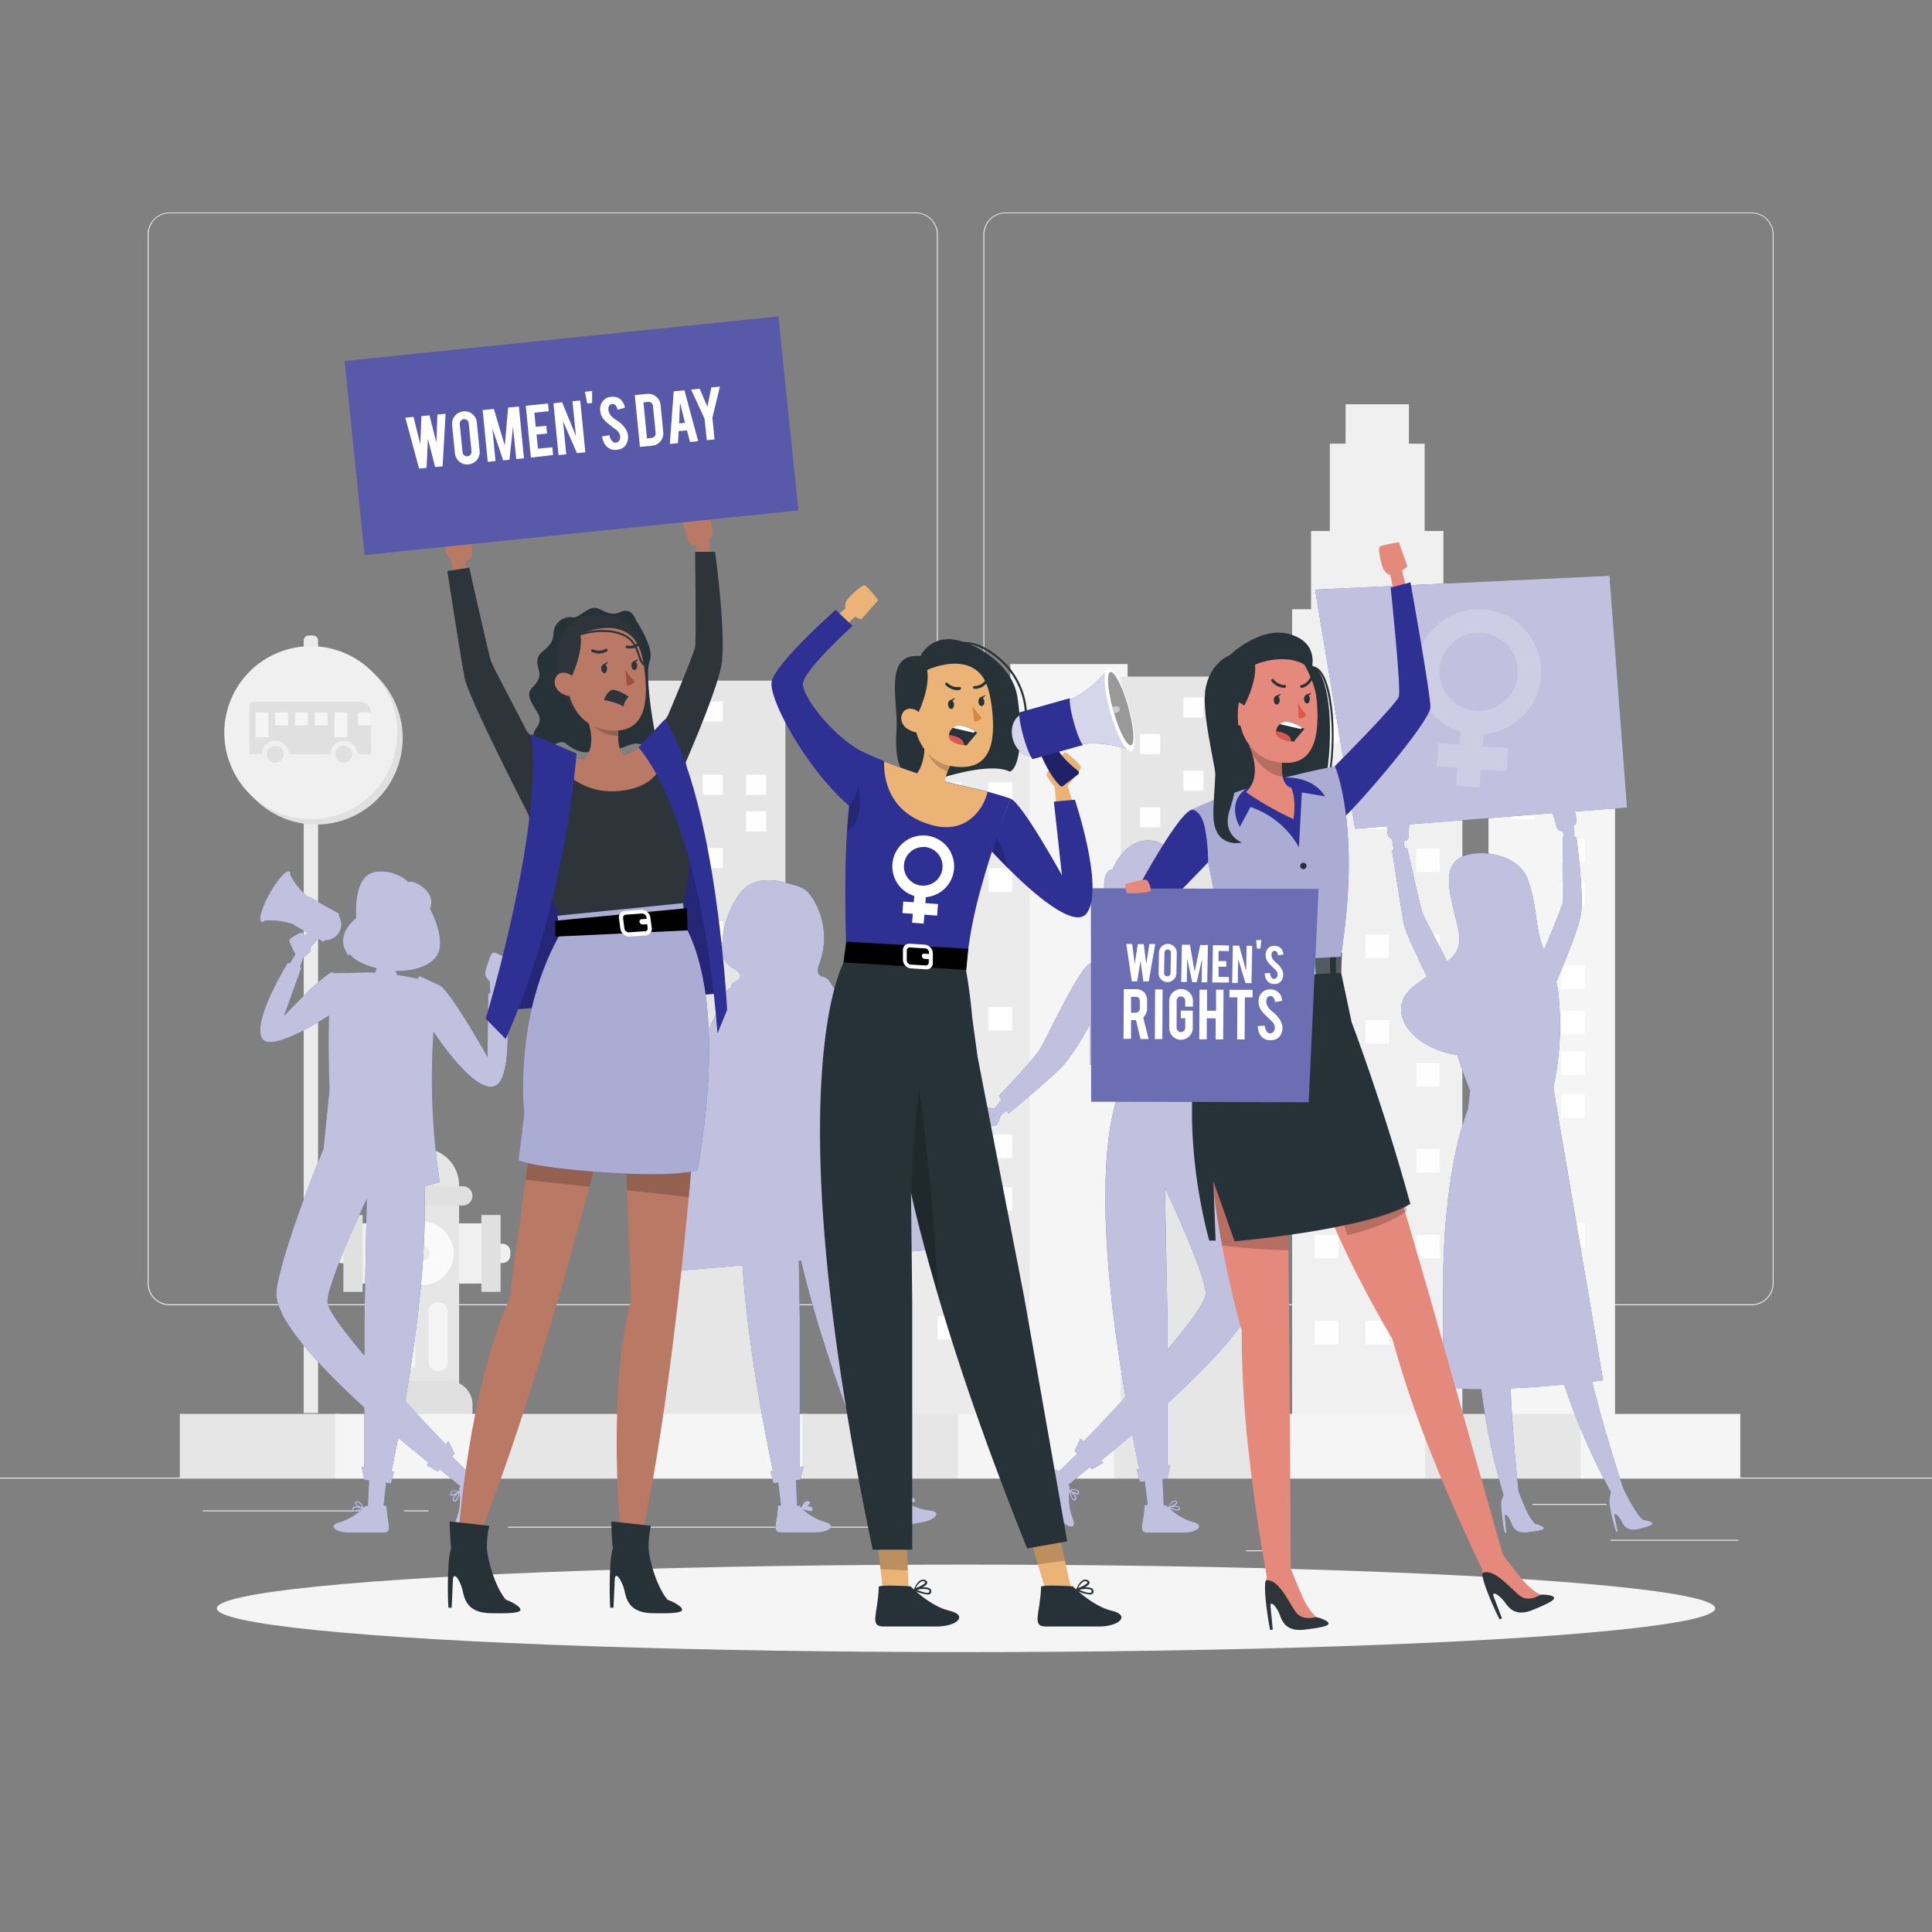 <svg xmlns="http://www.w3.org/2000/svg" viewBox="0 0 500 500"><rect x="0" y="0" width="500" height="500" fill="#808080" stroke="none"/><g id="freepik--background-complete--inject-79"><rect y="382.4" width="500" height="0.25" style="fill:#ebebeb"></rect><rect x="416.78" y="398.49" width="33.12" height="0.25" style="fill:#ebebeb"></rect><rect x="322.53" y="401.21" width="8.69" height="0.25" style="fill:#ebebeb"></rect><rect x="396.59" y="389.21" width="19.19" height="0.25" style="fill:#ebebeb"></rect><rect x="52.46" y="390.89" width="43.19" height="0.25" style="fill:#ebebeb"></rect><rect x="104.56" y="390.89" width="6.33" height="0.25" style="fill:#ebebeb"></rect><rect x="131.47" y="395.11" width="93.68" height="0.25" style="fill:#ebebeb"></rect><path d="M237,337.8H43.91a5.71,5.71,0,0,1-5.7-5.71V60.66A5.71,5.71,0,0,1,43.91,55H237a5.71,5.71,0,0,1,5.71,5.71V332.09A5.71,5.71,0,0,1,237,337.8ZM43.91,55.2a5.46,5.46,0,0,0-5.45,5.46V332.09a5.46,5.46,0,0,0,5.45,5.46H237a5.47,5.47,0,0,0,5.46-5.46V60.66A5.47,5.47,0,0,0,237,55.2Z" style="fill:#ebebeb"></path><path d="M453.31,337.8H260.21a5.72,5.72,0,0,1-5.71-5.71V60.66A5.72,5.72,0,0,1,260.21,55h193.1A5.71,5.71,0,0,1,459,60.66V332.09A5.71,5.71,0,0,1,453.31,337.8ZM260.21,55.2a5.47,5.47,0,0,0-5.46,5.46V332.09a5.47,5.47,0,0,0,5.46,5.46h193.1a5.47,5.47,0,0,0,5.46-5.46V60.66a5.47,5.47,0,0,0-5.46-5.46Z" style="fill:#ebebeb"></path><path d="M79.91,164.46H81a1.32,1.32,0,0,1,1.32,1.32V365.71a0,0,0,0,1,0,0H78.59a0,0,0,0,1,0,0V165.78A1.32,1.32,0,0,1,79.91,164.46Z" style="fill:#ebebeb"></path><circle cx="81.82" cy="191" r="22.39" transform="translate(-66.86 45.85) rotate(-22.5)" style="fill:#e0e0e0"></circle><circle cx="80.44" cy="189.62" r="22.39" transform="translate(-66.44 45.22) rotate(-22.5)" style="fill:#f0f0f0"></circle><path d="M91.12,195.19A2.18,2.18,0,1,1,89,193,2.17,2.17,0,0,1,91.12,195.19Z" style="fill:#e0e0e0"></path><path d="M73.42,195.19A2.18,2.18,0,1,1,71.24,193,2.18,2.18,0,0,1,73.42,195.19Z" style="fill:#e0e0e0"></path><path d="M93.09,181.59H65.94a1.4,1.4,0,0,0-1.4,1.39v12.21h3.22a3.48,3.48,0,0,1,7,0H85.47a3.48,3.48,0,0,1,7,0H96V184.47A2.89,2.89,0,0,0,93.09,181.59Z" style="fill:#e0e0e0"></path><rect x="66.14" y="184.4" width="3.32" height="6.39" style="fill:#f5f5f5"></rect><rect x="71.24" y="184.4" width="3.32" height="3.32" style="fill:#f5f5f5"></rect><rect x="76.35" y="184.4" width="3.32" height="3.32" style="fill:#f5f5f5"></rect><rect x="81.45" y="184.4" width="3.32" height="3.32" style="fill:#f5f5f5"></rect><rect x="92.65" y="184.4" width="3.32" height="3.32" style="fill:#f5f5f5"></rect><rect x="86.56" y="184.4" width="3.32" height="6.39" style="fill:#f5f5f5"></rect><rect x="261.48" y="171.85" width="30.34" height="195.19" style="fill:#f5f5f5"></rect><rect x="290.07" y="175.1" width="37.57" height="191.95" style="fill:#e6e6e6"></rect><rect x="306.25" y="180.48" width="5.21" height="5.21" style="fill:#fefefe"></rect><rect x="295.04" y="189.96" width="5.21" height="5.21" style="fill:#fefefe"></rect><rect x="306.25" y="199.44" width="5.21" height="5.21" style="fill:#fefefe"></rect><rect x="317.46" y="199.44" width="5.21" height="5.21" style="fill:#fefefe"></rect><rect x="295.04" y="208.92" width="5.21" height="5.21" style="fill:#fefefe"></rect><rect x="317.46" y="208.92" width="5.21" height="5.21" style="fill:#fefefe"></rect><rect x="306.25" y="218.4" width="5.21" height="5.21" style="fill:#fefefe"></rect><rect x="306.25" y="237.36" width="5.21" height="5.21" style="fill:#fefefe"></rect><rect x="317.46" y="237.36" width="5.21" height="5.21" style="fill:#fefefe"></rect><rect x="295.04" y="246.84" width="5.21" height="5.21" style="fill:#fefefe"></rect><rect x="317.46" y="246.84" width="5.21" height="5.21" style="fill:#fefefe"></rect><rect x="306.25" y="278.4" width="5.21" height="5.21" style="fill:#fefefe"></rect><rect x="306.25" y="297.36" width="5.21" height="5.21" style="fill:#fefefe"></rect><rect x="317.46" y="297.36" width="5.21" height="5.21" style="fill:#fefefe"></rect><rect x="295.04" y="306.84" width="5.21" height="5.21" style="fill:#fefefe"></rect><rect x="317.46" y="306.84" width="5.21" height="5.21" style="fill:#fefefe"></rect><rect x="165.69" y="176.15" width="37.57" height="190.9" style="fill:#e6e6e6"></rect><rect x="181.87" y="181.53" width="5.21" height="5.21" style="fill:#fefefe"></rect><rect x="170.66" y="191.01" width="5.21" height="5.21" style="fill:#fefefe"></rect><rect x="181.87" y="200.49" width="5.21" height="5.21" style="fill:#fefefe"></rect><rect x="193.08" y="200.49" width="5.21" height="5.21" style="fill:#fefefe"></rect><rect x="170.66" y="209.97" width="5.21" height="5.21" style="fill:#fefefe"></rect><rect x="193.08" y="209.97" width="5.21" height="5.21" style="fill:#fefefe"></rect><rect x="181.87" y="219.45" width="5.21" height="5.21" style="fill:#fefefe"></rect><rect x="181.87" y="238.42" width="5.21" height="5.21" style="fill:#fefefe"></rect><rect x="193.08" y="238.42" width="5.21" height="5.21" style="fill:#fefefe"></rect><rect x="170.66" y="247.9" width="5.21" height="5.21" style="fill:#fefefe"></rect><rect x="193.08" y="247.9" width="5.21" height="5.21" style="fill:#fefefe"></rect><rect x="181.87" y="270.49" width="5.21" height="5.21" style="fill:#fefefe"></rect><rect x="193.08" y="270.49" width="5.21" height="5.21" style="fill:#fefefe"></rect><rect x="170.66" y="279.97" width="5.21" height="5.21" style="fill:#fefefe"></rect><rect x="193.08" y="279.97" width="5.21" height="5.21" style="fill:#fefefe"></rect><rect x="181.87" y="289.45" width="5.21" height="5.21" style="fill:#fefefe"></rect><rect x="181.87" y="308.42" width="5.21" height="5.21" style="fill:#fefefe"></rect><rect x="193.08" y="308.42" width="5.21" height="5.21" style="fill:#fefefe"></rect><rect x="170.66" y="317.9" width="5.21" height="5.21" style="fill:#fefefe"></rect><rect x="193.08" y="317.9" width="5.21" height="5.21" style="fill:#fefefe"></rect><polygon points="266.45 367.05 225.02 367.05 225.02 203.03 266.45 187.35 266.45 367.05" style="fill:#ebebeb"></polygon><rect x="242.68" y="202.49" width="6.11" height="6.11" style="fill:#fff"></rect><rect x="255.83" y="202.49" width="6.11" height="6.11" style="fill:#fff"></rect><rect x="229.54" y="213.61" width="6.11" height="6.11" style="fill:#fff"></rect><rect x="242.68" y="224.73" width="6.11" height="6.11" style="fill:#fff"></rect><rect x="255.83" y="224.73" width="6.11" height="6.11" style="fill:#fff"></rect><rect x="229.54" y="235.84" width="6.11" height="6.11" style="fill:#fff"></rect><rect x="242.68" y="249.45" width="6.11" height="6.11" transform="translate(491.47 505.01) rotate(180)" style="fill:#fff"></rect><rect x="229.54" y="249.45" width="6.11" height="6.11" transform="translate(465.18 505.01) rotate(180)" style="fill:#fff"></rect><rect x="255.83" y="260.57" width="6.11" height="6.11" transform="translate(517.77 527.24) rotate(180)" style="fill:#fff"></rect><rect x="242.68" y="340.57" width="6.11" height="6.11" transform="translate(491.47 687.24) rotate(180)" style="fill:#fff"></rect><rect x="229.54" y="340.57" width="6.11" height="6.11" transform="translate(465.18 687.24) rotate(180)" style="fill:#fff"></rect><rect x="255.83" y="329.45" width="6.11" height="6.11" transform="translate(517.77 665.01) rotate(180)" style="fill:#fff"></rect><rect x="242.68" y="318.33" width="6.11" height="6.11" transform="translate(491.47 642.77) rotate(180)" style="fill:#fff"></rect><rect x="229.54" y="318.33" width="6.11" height="6.11" transform="translate(465.18 642.77) rotate(180)" style="fill:#fff"></rect><rect x="255.83" y="307.21" width="6.11" height="6.11" transform="translate(517.77 620.53) rotate(180)" style="fill:#fff"></rect><rect x="242.68" y="293.61" width="6.11" height="6.11" style="fill:#fff"></rect><rect x="255.83" y="293.61" width="6.11" height="6.11" style="fill:#fff"></rect><rect x="229.54" y="282.49" width="6.11" height="6.11" style="fill:#fff"></rect><polygon points="373.55 157.67 373.55 137.43 368.7 137.43 368.7 114.83 364.62 114.83 364.62 104.62 348.24 104.62 348.24 114.83 344.16 114.83 344.16 137.43 339.31 137.43 339.31 157.67 334.4 157.67 334.4 367.05 378.46 367.05 378.46 157.67 373.55 157.67" style="fill:#f0f0f0"></polygon><rect x="353.38" y="163.98" width="6.11" height="6.11" style="fill:#fefefe"></rect><rect x="366.52" y="163.98" width="6.11" height="6.11" style="fill:#fefefe"></rect><rect x="340.23" y="186.22" width="6.11" height="6.11" style="fill:#fefefe"></rect><rect x="366.52" y="186.22" width="6.11" height="6.11" style="fill:#fefefe"></rect><rect x="353.38" y="197.34" width="6.11" height="6.11" style="fill:#fefefe"></rect><rect x="340.23" y="208.45" width="6.11" height="6.11" style="fill:#fefefe"></rect><rect x="353.38" y="208.45" width="6.11" height="6.11" style="fill:#fefefe"></rect><rect x="366.52" y="219.57" width="6.11" height="6.11" style="fill:#fefefe"></rect><rect x="340.23" y="230.69" width="6.11" height="6.11" style="fill:#fefefe"></rect><rect x="353.38" y="241.81" width="6.11" height="6.11" style="fill:#fefefe"></rect><rect x="366.52" y="241.81" width="6.11" height="6.11" style="fill:#fefefe"></rect><rect x="353.38" y="341.81" width="6.11" height="6.11" transform="translate(712.86 689.73) rotate(180)" style="fill:#fefefe"></rect><rect x="340.23" y="341.81" width="6.11" height="6.11" transform="translate(686.57 689.73) rotate(180)" style="fill:#fefefe"></rect><rect x="366.52" y="319.57" width="6.11" height="6.11" transform="translate(739.15 645.25) rotate(180)" style="fill:#fefefe"></rect><rect x="340.23" y="319.57" width="6.11" height="6.11" transform="translate(686.57 645.25) rotate(180)" style="fill:#fefefe"></rect><rect x="353.38" y="308.45" width="6.11" height="6.11" transform="translate(712.86 623.02) rotate(180)" style="fill:#fefefe"></rect><rect x="366.52" y="297.34" width="6.11" height="6.11" transform="translate(739.15 600.78) rotate(180)" style="fill:#fefefe"></rect><rect x="353.38" y="297.34" width="6.11" height="6.11" transform="translate(712.86 600.78) rotate(180)" style="fill:#fefefe"></rect><rect x="340.23" y="286.22" width="6.11" height="6.11" transform="translate(686.57 578.54) rotate(180)" style="fill:#fefefe"></rect><rect x="366.52" y="275.1" width="6.11" height="6.11" transform="translate(739.15 556.31) rotate(180)" style="fill:#fefefe"></rect><rect x="353.38" y="263.98" width="6.11" height="6.11" transform="translate(712.86 534.07) rotate(180)" style="fill:#fefefe"></rect><rect x="340.23" y="263.98" width="6.11" height="6.11" transform="translate(686.57 534.07) rotate(180)" style="fill:#fefefe"></rect><polygon points="417.97 367.05 385.22 367.05 385.22 167.05 417.97 182.64 417.97 367.05" style="fill:#f5f5f5"></polygon><rect x="390.93" y="183.71" width="6.11" height="6.11" style="fill:#fff"></rect><rect x="404.07" y="194.83" width="6.11" height="6.11" style="fill:#fff"></rect><rect x="390.93" y="205.95" width="6.11" height="6.11" style="fill:#fff"></rect><rect x="404.07" y="217.07" width="6.11" height="6.11" style="fill:#fff"></rect><rect x="404.07" y="228.19" width="6.11" height="6.11" style="fill:#fff"></rect><rect x="390.93" y="239.3" width="6.11" height="6.11" style="fill:#fff"></rect><rect x="404.07" y="261.54" width="6.11" height="6.11" style="fill:#fff"></rect><rect x="390.93" y="238.71" width="6.11" height="6.11" style="fill:#fff"></rect><rect x="404.07" y="249.83" width="6.11" height="6.11" style="fill:#fff"></rect><rect x="390.93" y="260.95" width="6.11" height="6.11" style="fill:#fff"></rect><rect x="404.07" y="272.07" width="6.11" height="6.11" style="fill:#fff"></rect><rect x="404.07" y="283.19" width="6.11" height="6.11" style="fill:#fff"></rect><rect x="390.93" y="294.3" width="6.11" height="6.11" style="fill:#fff"></rect><rect x="404.07" y="316.54" width="6.11" height="6.11" style="fill:#fff"></rect><rect x="91.36" y="316.6" width="35.71" height="15.59" style="fill:#f0f0f0"></rect><path d="M88.46,321.9h2.9a0,0,0,0,1,0,0v5a0,0,0,0,1,0,0h-2.9a2.08,2.08,0,0,1-2.08-2.08V324A2.08,2.08,0,0,1,88.46,321.9Z" style="fill:#f0f0f0"></path><path d="M129.15,321.9H132a0,0,0,0,1,0,0v5a0,0,0,0,1,0,0h-2.9a2.08,2.08,0,0,1-2.08-2.08V324a2.08,2.08,0,0,1,2.08-2.08Z" transform="translate(259.11 648.78) rotate(180)" style="fill:#f0f0f0"></path><rect x="88.87" y="314.44" width="4.97" height="19.9" style="fill:#e0e0e0"></rect><rect x="124.58" y="314.44" width="4.97" height="19.9" style="fill:#e0e0e0"></rect><path d="M118.81,360.59H99.62V306.74a9.59,9.59,0,0,1,9.59-9.59h0a9.59,9.59,0,0,1,9.6,9.59Z" style="fill:#e6e6e6"></path><path d="M102.31,357.38h13.82a6.15,6.15,0,0,1,6.15,6.15v3.68a0,0,0,0,1,0,0H96.16a0,0,0,0,1,0,0v-3.68A6.15,6.15,0,0,1,102.31,357.38Z" style="fill:#e0e0e0"></path><circle cx="109.21" cy="324.36" r="8.21" transform="translate(-231.56 356.13) rotate(-76.72)" style="fill:#fafafa"></circle><path d="M111.17,324.36a2,2,0,1,1-2-1.95A2,2,0,0,1,111.17,324.36Z" style="fill:#ebebeb"></path><path d="M96.16,309.47h0A2.48,2.48,0,0,1,98.64,307h21.15a2.48,2.48,0,0,1,2.48,2.49h0a2.49,2.49,0,0,1-2.48,2.49H98.64A2.49,2.49,0,0,1,96.16,309.47Z" style="fill:#e0e0e0"></path><path d="M105,337h0a2.5,2.5,0,0,1,2.49,2.49v12.85a2.5,2.5,0,0,1-2.49,2.49h0a2.5,2.5,0,0,1-2.49-2.49V339.52A2.5,2.5,0,0,1,105,337Z" style="fill:#f5f5f5"></path><path d="M113.39,337h0a2.5,2.5,0,0,1,2.49,2.49v12.85a2.5,2.5,0,0,1-2.49,2.49h0a2.5,2.5,0,0,1-2.49-2.49V339.52A2.5,2.5,0,0,1,113.39,337Z" style="fill:#f5f5f5"></path><rect x="46.54" y="365.92" width="41.38" height="16.7" style="fill:#e6e6e6"></rect><rect x="86.72" y="365.92" width="41.38" height="16.7" style="fill:#f5f5f5"></rect><rect x="127.11" y="365.92" width="41.38" height="16.7" style="fill:#e6e6e6"></rect><rect x="167.29" y="365.92" width="41.38" height="16.7" style="fill:#f5f5f5"></rect><rect x="207.68" y="365.92" width="41.38" height="16.7" style="fill:#e6e6e6"></rect><rect x="247.86" y="365.92" width="41.38" height="16.7" style="fill:#f5f5f5"></rect><rect x="288.25" y="365.92" width="41.38" height="16.7" style="fill:#e6e6e6"></rect><rect x="328.43" y="365.92" width="41.38" height="16.7" style="fill:#f5f5f5"></rect><rect x="368.82" y="365.92" width="41.38" height="16.7" style="fill:#e6e6e6"></rect><rect x="409" y="365.92" width="41.38" height="16.7" style="fill:#f5f5f5"></rect></g><g id="freepik--Shadow--inject-79"><ellipse id="freepik--path--inject-79" cx="250" cy="416.24" rx="193.89" ry="11.32" style="fill:#f5f5f5"></ellipse></g><g id="freepik--People--inject-79"><path d="M427.28,393.89a5.56,5.56,0,0,0-2-.5c-1.89-1.32-5.17-8.18-5.17-8.18s-4.49-13.18-8.08-27.64c1.79-.19,2.85-.32,2.85-.32l-12.25-72-.61-4a73.49,73.49,0,0,0,1.46-21.94,22.87,22.87,0,0,0-.74-5.17c1.49-3.46,5.53-13,6.32-17.18,1-5.1-1.1-20.28-1.1-20.28h-.5l-.25-2.9a3.62,3.62,0,0,0,.76-.94,9.88,9.88,0,0,0-.4-2.84l13.51-1-4.55-60-76.19,3.6,10.35,61.89,8.3-.65a8.55,8.55,0,0,0,.28,2.57,3.59,3.59,0,0,0,1,.74l.45,2.93-.45.07s2.4,15.54,3.09,19.12c.35,1.77,3.17,7.81,5.93,13.46-1.06.75-2.19,1.57-3.41,2.53-8,6.32-.23,16.2,11.29,17.75,1.66,5.37,3.29,9.25,3.29,9.25l-.55,4.69h0a.49.49,0,0,0,0,.11c-.11.27-.22.55-.32.83l-.16.45c-.1.27-.19.55-.29.83l-.16.48q-.13.41-.27.84c-.05.16-.1.33-.16.5s-.17.57-.25.86l-.15.52c-.09.29-.17.59-.25.88s-.09.36-.14.53l-.24.93-.12.52c-.09.34-.17.69-.25,1,0,.14-.07.29-.1.43-.11.49-.22,1-.32,1.47-.05.2-.09.41-.13.62l-.18.89-.15.77-.15.76c0,.28-.1.56-.14.84s-.09.48-.13.72l-.15.88c0,.22-.07.45-.11.68l-.15.93-.09.64c-.05.33-.1.65-.14,1l-.09.62c0,.33-.09.67-.14,1s-.05.38-.07.56c-.05.36-.09.72-.14,1.08l-.06.48c0,.38-.09.77-.13,1.16,0,.1,0,.2,0,.3-.22,2-.42,4-.59,6v.07c0,.44-.07.87-.1,1.31l0,.34-.09,1.2,0,.44c0,.39-.06.77-.08,1.16,0,.16,0,.31,0,.47,0,.37,0,.74-.07,1.11l0,.53-.06,1.06,0,.56c0,.35,0,.69-.05,1l0,.59c0,.33,0,.65,0,1l0,.68c0,.29,0,.59,0,.88l0,.95,0,.58c0,1-.06,2.06-.09,3.07l0,1c0,.16,0,.32,0,.47,0,.38,0,.75,0,1.12,0,.1,0,.21,0,.31,0,.39,0,.77,0,1.15v.26c0,1,0,2,0,3,0,.32,0,.63,0,.93v3.05h0c0,7.51.26,12.48.26,12.48a51.89,51.89,0,0,0,9.64.68,171.25,171.25,0,0,0,5.79,27.45,5.14,5.14,0,0,0-.49,1.13,1.12,1.12,0,0,0-.12.35,15.22,15.22,0,0,0,0,1.91,51.79,51.79,0,0,0,.86,6.3l.45-.07-.38-4c-.12-1.35,1.13.08,1.63,1.49s1.34,2.85,4.29,2.5c3.45-.42,4.85-.75,3.86-1.47a5.52,5.52,0,0,0-1.9-.71,12.14,12.14,0,0,1-2.48-3.9c-.81-1.82-1.48-3.53-1.85-4.5-.35-3-1.57-14.34-2.06-26.69,4.8-.21,9.71-.58,13.87-1a169.94,169.94,0,0,0,12.08,27.86,12.88,12.88,0,0,0-.41,2.21,14.77,14.77,0,0,0,.21,1.89,51.16,51.16,0,0,0,1.53,6.18l.44-.12-.8-3.91c-.27-1.33,1.12-.05,1.77,1.29s1.65,2.7,4.54,2C427,395,428.34,394.5,427.28,393.89ZM374.36,248.52c-1.93-3.9-6-11.38-6.35-12.49s-3.83-16.56-3.83-16.56l-.63.1-.32-1.87a1.51,1.51,0,0,0,1.38-1.65,18.71,18.71,0,0,1,.11-2.71l37.07-2.9a29.59,29.59,0,0,1,1,3.35,1.52,1.52,0,0,0,1.74,1.28l.12,1.59h-.22s.24,15.7,0,17-4.84,12.13-4.84,12.13c-2.41-5.21-1.67-11.85-4.35-18.52s-13.7-7.89-17.79-5-2.28,8.93-.23,17.32c1.16,4.76.09,7-2.6,9.26C374.45,248.64,374.36,248.52,374.36,248.52Z" style="fill:#2E3094"></path><g style="opacity:0.7;isolation:isolate"><path d="M427.28,393.89a5.56,5.56,0,0,0-2-.5c-1.89-1.32-5.17-8.18-5.17-8.18s-4.49-13.18-8.08-27.64c1.79-.19,2.85-.32,2.85-.32l-12.25-72-.61-4a73.49,73.49,0,0,0,1.46-21.94,22.87,22.87,0,0,0-.74-5.17c1.49-3.46,5.53-13,6.32-17.18,1-5.1-1.1-20.28-1.1-20.28h-.5l-.25-2.9a3.62,3.62,0,0,0,.76-.94,9.88,9.88,0,0,0-.4-2.84l13.51-1-4.55-60-76.19,3.6,10.35,61.89,8.3-.65a8.55,8.55,0,0,0,.28,2.57,3.59,3.59,0,0,0,1,.74l.45,2.93-.45.07s2.4,15.54,3.09,19.12c.35,1.77,3.17,7.81,5.93,13.46-1.06.75-2.19,1.57-3.41,2.53-8,6.32-.23,16.2,11.29,17.75,1.66,5.37,3.29,9.25,3.29,9.25l-.55,4.69h0a.49.49,0,0,0,0,.11c-.11.27-.22.55-.32.83l-.16.45c-.1.27-.19.55-.29.83l-.16.48q-.13.41-.27.84c-.05.16-.1.33-.16.5s-.17.57-.25.86l-.15.52c-.09.29-.17.59-.25.88s-.09.36-.14.53l-.24.93-.12.52c-.09.34-.17.69-.25,1,0,.14-.07.29-.1.43-.11.49-.22,1-.32,1.47-.05.2-.09.41-.13.62l-.18.89-.15.77-.15.76c0,.28-.1.56-.14.84s-.09.48-.13.72l-.15.88c0,.22-.07.45-.11.68l-.15.93-.09.64c-.05.33-.1.65-.14,1l-.09.62c0,.33-.09.67-.14,1s-.05.38-.07.56c-.05.36-.09.72-.14,1.08l-.06.48c0,.38-.09.77-.13,1.16,0,.1,0,.2,0,.3-.22,2-.42,4-.59,6v.07c0,.44-.07.87-.1,1.31l0,.34-.09,1.2,0,.44c0,.39-.06.77-.08,1.16,0,.16,0,.31,0,.47,0,.37,0,.74-.07,1.11l0,.53-.06,1.06,0,.56c0,.35,0,.69-.05,1l0,.59c0,.33,0,.65,0,1l0,.68c0,.29,0,.59,0,.88l0,.95,0,.58c0,1-.06,2.06-.09,3.07l0,1c0,.16,0,.32,0,.47,0,.38,0,.75,0,1.12,0,.1,0,.21,0,.31,0,.39,0,.77,0,1.15v.26c0,1,0,2,0,3,0,.32,0,.63,0,.93v3.05h0c0,7.51.26,12.48.26,12.48a51.89,51.89,0,0,0,9.64.68,171.25,171.25,0,0,0,5.79,27.45,5.14,5.14,0,0,0-.49,1.13,1.12,1.12,0,0,0-.12.35,15.22,15.22,0,0,0,0,1.91,51.79,51.79,0,0,0,.86,6.3l.45-.07-.38-4c-.12-1.35,1.13.08,1.63,1.49s1.34,2.85,4.29,2.5c3.45-.42,4.85-.75,3.86-1.47a5.52,5.52,0,0,0-1.9-.71,12.14,12.14,0,0,1-2.48-3.9c-.81-1.82-1.48-3.53-1.85-4.5-.35-3-1.57-14.34-2.06-26.69,4.8-.21,9.71-.58,13.87-1a169.94,169.94,0,0,0,12.08,27.86,12.88,12.88,0,0,0-.41,2.21,14.77,14.77,0,0,0,.21,1.89,51.16,51.16,0,0,0,1.53,6.18l.44-.12-.8-3.91c-.27-1.33,1.12-.05,1.77,1.29s1.65,2.7,4.54,2C427,395,428.34,394.5,427.28,393.89ZM374.36,248.52c-1.93-3.9-6-11.38-6.35-12.49s-3.83-16.56-3.83-16.56l-.63.1-.32-1.87a1.51,1.51,0,0,0,1.38-1.65,18.71,18.71,0,0,1,.11-2.71l37.07-2.9a29.59,29.59,0,0,1,1,3.35,1.52,1.52,0,0,0,1.74,1.28l.12,1.59h-.22s.24,15.7,0,17-4.84,12.13-4.84,12.13c-2.41-5.21-1.67-11.85-4.35-18.52s-13.7-7.89-17.79-5-2.28,8.93-.23,17.32c1.16,4.76.09,7-2.6,9.26C374.45,248.64,374.36,248.52,374.36,248.52Z" style="fill:#fff"></path></g><g style="opacity:0.2;isolation:isolate"><path d="M398.87,173.87A16.18,16.18,0,1,0,378,189.36l-.28,3.34-5.46-.4-.44,6,5.4.4-.38,4.64,6,.5.39-4.7,6.68.48.44-6-6.62-.48.27-3.16A16.19,16.19,0,0,0,398.87,173.87Zm-26.3,0A10.13,10.13,0,1,1,382.69,184,10.13,10.13,0,0,1,372.57,173.87Z" style="fill:#fff"></path></g><path d="M161.2,276.26a7,7,0,0,1,3.25.29,2.74,2.74,0,0,1,.39,1.21c2.12.55,8.11,1.83,11.3-.22a5.61,5.61,0,0,0,1.09-1c3-3.27,5-7.77,6.94-11.71,1-2,1.9-3.94,2.8-5.93.42-.92.94-3.18,2.17-3.14a1.73,1.73,0,0,1,1-1.58c.59-.35,1.28-.7,1.43-1.37.2-.89-.72-1.6-1.51-2.08a6.38,6.38,0,0,1-2.73-2.61,5.88,5.88,0,0,1-.4-2.32,23.9,23.9,0,0,1,3.68-13.31,11.32,11.32,0,0,1,2.27-2.74c2.77-2.32,6.85-2.34,10.31-1.33,2.64.78,5,1,6.65,3.4a19.1,19.1,0,0,1,2.29,17.38,5.4,5.4,0,0,0-.5,1.92,1.6,1.6,0,0,0,1,1.57c1.07.31,1.45.36,2.06,1.31,2.09,3.24,13.16,20.18,18.68,22.29,5,1.9,11.47-.48,13.67-1.41.06-.42.12-.79.19-1.08.16-.68,2.59-.45,3.26-.27s.53,7.36-.23,8.44a7.1,7.1,0,0,1-2.75-.37c-2.92,1.72-7.85,4.05-11.78,3-8.09-2.19-14.28-9.17-17.65-13.86,1.7,12.62,2.74,27.08,2.74,27.08l-3.87.93.35,2.57,7.53,38.85L231.54,378l.9-.3-.1,3.44-1.18.37.35,1.55L232.6,388l.58-.07.63.41a3.11,3.11,0,0,1,.91-1.81.83.83,0,0,1,.69-.1c.27.07.41.2.44.39s-.3.64-.7.95a2.24,2.24,0,0,1,1.23-.09.58.58,0,0,1,.35.32.51.51,0,0,1,0,.59,1.12,1.12,0,0,1-.85.25,7.48,7.48,0,0,1-1.62-.24,15.1,15.1,0,0,0,6.19,2.29c3.34.19,1.89,2.43-1.7,3.07l-8.86,1.56c-2.55.45-1.34-2-2-6.55,0-.1.3-.22.77-.33,0,0-1.46-4.86-1.48-4.86l-.26-.87-1.2.38-1.28-2.89.61-.2c-6.35-15.93-10.91-29.27-14.14-40.38-1.78-6.12-3.17-11.57-4.23-16.4l.3,17.83v38.43l.94-.14-.71,3.37-1.22.16.07,1.58.22,5,.59,0,.54.52c0-.11.49-1.32,1.21-1.63a.88.88,0,0,1,.71,0c.25.12.37.28.36.46s-.41.58-.85.81A2.23,2.23,0,0,1,210,390a.54.54,0,0,1,.29.37.51.51,0,0,1-.13.58.76.76,0,0,1-.48.13,5.94,5.94,0,0,1-2-.56,15,15,0,0,0,5.7,3.34c3.26.76,1.44,2.72-2.2,2.72h-9c-2.59,0-1-2.2-.87-6.8,0-.11.33-.17.81-.2,0,0-.59-5-.61-5l-.1-.9-1.25.17-.76-3.07.64-.1c-9-43.3-9.18-67.54-7.67-80.37l-6.19-1,1.19-25.48c-3.12,4.65-7.44,10.56-9.69,11.22-2.76.82-9.41-.39-12.75-1.1,0,.05,0,.1,0,.14-.1.69-2.54.67-3.23.55S160.54,277.4,161.2,276.26Z" style="fill:#2E3094"></path><polygon points="248.93 266.17 247.29 322.91 167.69 329.5 161.42 268.42 248.93 266.17" style="fill:#2E3094"></polygon><g style="opacity:0.7;isolation:isolate"><path d="M161.2,276.26a7,7,0,0,1,3.25.29,2.74,2.74,0,0,1,.39,1.21c2.12.55,8.11,1.83,11.3-.22a5.61,5.61,0,0,0,1.09-1c3-3.27,5-7.77,6.94-11.71,1-2,1.9-3.94,2.8-5.93.42-.92.94-3.18,2.17-3.14a1.73,1.73,0,0,1,1-1.58c.59-.35,1.28-.7,1.43-1.37.2-.89-.72-1.6-1.51-2.08a6.38,6.38,0,0,1-2.73-2.61,5.88,5.88,0,0,1-.4-2.32,23.9,23.9,0,0,1,3.68-13.31,11.32,11.32,0,0,1,2.27-2.74c2.77-2.32,6.85-2.34,10.31-1.33,2.64.78,5,1,6.65,3.4a19.1,19.1,0,0,1,2.29,17.38,5.4,5.4,0,0,0-.5,1.92,1.6,1.6,0,0,0,1,1.57c1.07.31,1.45.36,2.06,1.31,2.09,3.24,13.16,20.18,18.68,22.29,5,1.9,11.47-.48,13.67-1.41.06-.42.12-.79.19-1.08.16-.68,2.59-.45,3.26-.27s.53,7.36-.23,8.44a7.1,7.1,0,0,1-2.75-.37c-2.92,1.72-7.85,4.05-11.78,3-8.09-2.19-14.28-9.17-17.65-13.86,1.7,12.62,2.74,27.08,2.74,27.08l-3.87.93.35,2.57,7.53,38.85L231.54,378l.9-.3-.1,3.44-1.18.37.35,1.55L232.6,388l.58-.07.63.41a3.11,3.11,0,0,1,.91-1.81.83.83,0,0,1,.69-.1c.27.07.41.2.44.39s-.3.64-.7.95a2.24,2.24,0,0,1,1.23-.09.58.58,0,0,1,.35.32.51.51,0,0,1,0,.59,1.12,1.12,0,0,1-.85.25,7.48,7.48,0,0,1-1.62-.24,15.1,15.1,0,0,0,6.19,2.29c3.34.19,1.89,2.43-1.7,3.07l-8.86,1.56c-2.55.45-1.34-2-2-6.55,0-.1.3-.22.77-.33,0,0-1.46-4.86-1.48-4.86l-.26-.87-1.2.38-1.28-2.89.61-.2c-6.35-15.93-10.91-29.27-14.14-40.38-1.78-6.12-3.17-11.57-4.23-16.4l.3,17.83v38.43l.94-.14-.71,3.37-1.22.16.07,1.58.22,5,.59,0,.54.52c0-.11.49-1.32,1.21-1.63a.88.88,0,0,1,.71,0c.25.12.37.28.36.46s-.41.58-.85.81A2.23,2.23,0,0,1,210,390a.54.54,0,0,1,.29.37.51.51,0,0,1-.13.58.76.76,0,0,1-.48.13,5.94,5.94,0,0,1-2-.56,15,15,0,0,0,5.7,3.34c3.26.76,1.44,2.72-2.2,2.72h-9c-2.59,0-1-2.2-.87-6.8,0-.11.33-.17.81-.2,0,0-.59-5-.61-5l-.1-.9-1.25.17-.76-3.07.64-.1c-9-43.3-9.18-67.54-7.67-80.37l-6.19-1,1.19-25.48c-3.12,4.65-7.44,10.56-9.69,11.22-2.76.82-9.41-.39-12.75-1.1,0,.05,0,.1,0,.14-.1.69-2.54.67-3.23.55S160.54,277.4,161.2,276.26Z" style="fill:#fff"></path><polygon points="248.93 266.17 247.29 322.91 167.69 329.5 161.42 268.42 248.93 266.17" style="fill:#fff"></polygon></g><path d="M129.8,256.63l-.27-2.73c.31-.29,2.09-4,2-5s-3.38-2.58-4-2.37-2,4.73-2,5.52,1.22,2,1.22,2l.12,3-.51.06-.19,16.44s-9.75-17.39-12.47-18.58l-5.16-2.4s-.2.26-.52.72c-1.16-.26-2.32-.5-3.49-.7-.56-.1-1.13-.18-1.69-.27a4.9,4.9,0,0,1-.47-1.05,17.63,17.63,0,0,0,3.37-.19h0s6.61-.66,7.89-5-2.36-10.95-2.36-10.95,2-3.65-3.41-6.52a3.39,3.39,0,0,0-2.22-.38,10.29,10.29,0,0,0-8.59-2.56c-5.88,1-4.86,11.76-4.85,11.92-1.54,1.22-5.61,5.11-1.9,9.88l.15-.6c1.29,1.65,4,3,7,3.69a3.69,3.69,0,0,1-.41,1.15l-1.26-.07c-1.85,0-3.82.08-5.37.18H86.15v-.27c-2.18.22-12.65,11.4-12.65,11.4L78,250.38l-.35-.11.87-2.51a13.35,13.35,0,0,0,1.87-1.63c.1-.13,0-.46-.1-.89a26.66,26.66,0,0,0,2-2.29l1.43.8a3.05,3.05,0,0,0,.42-.42,4.1,4.1,0,0,0,3.54-6.3,2.49,2.49,0,0,0,.11-.56L80,232.1a2.46,2.46,0,0,1,0,.26,18.18,18.18,0,0,1-4.84-5.9c0-.48,0-.82-.27-.94-.8-.45-3.08,2.1-5.09,5.69s-3,6.86-2.18,7.31c.22.12.54,0,.94-.25a18.22,18.22,0,0,1,7.53,1l-.11.1,3.72,2.08c-.27.24-.55.46-.84.68-.33-.52-.6-.88-.7-.88a12.33,12.33,0,0,0-3.25,1.81c-.36.43,1.53,3.92,1.53,3.92l-1.41,2.35-.51-.18s-8.81,14.06-6.88,19.22c1.56,4.16,13.11-2.73,17.51-5.55-.3,9,.13,19.19.13,19.19l-1.57,15.3c-.81,2-1.89,4.7-3.06,7.75-3.55,9.18-8,21.63-9.09,28.78a4.48,4.48,0,0,0,0,.64v0c0,.21,0,.42,0,.64,0,0,0,.09,0,.13s0,.37.07.57l0,.16a5.59,5.59,0,0,0,.12.56,1.05,1.05,0,0,0,0,.19c.05.19.1.38.16.57l.06.2c.07.19.14.39.22.59s0,.13.07.2.17.41.27.62l.08.18q.15.35.33.69A1,1,0,0,0,73,340c.13.26.27.52.42.79l0,.06c.32.58.68,1.19,1.08,1.8s.81,1.24,1.26,1.87l.12.16q.27.39.57.78c0,.08.11.15.17.23l.55.72.21.27.55.7.23.29.56.69.25.3.58.68.27.32q.29.35.6.69l.26.3.65.73.24.27c.26.29.52.58.79.86l.12.14.93,1,.24.26c.24.24.47.49.71.74l.38.4.57.59.46.46.51.52.48.49.5.5.5.49.49.49.52.51.48.46.52.51.49.47.52.49.51.48.5.47.57.54.43.4.84.78.15.14h0l.51.47v15.4l-.7-.1.7,3.36,1.22.16-.07,1.58-.22,5-.59,0s-.2.2-.54.51c0-.11-.49-1.32-1.21-1.62a.86.86,0,0,0-.7,0c-.25.12-.37.27-.36.46s.41.57.85.81a2.24,2.24,0,0,0-1.22.13.56.56,0,0,0-.29.37.52.52,0,0,0,.13.58.76.76,0,0,0,.48.13,5.77,5.77,0,0,0,2-.56A15.08,15.08,0,0,1,88,393.9c-3.24.77-1.43,2.72,2.2,2.72h9c2.58,0,1-2.2.86-6.79,0-.1-.33-.16-.81-.19l.59-5h0l.1-.9,1.24.16.77-3.06-.64-.09q.93-4.47,1.74-8.69l.93.79.39.33.11.1,1,.8,2.31,1.9.15.13.22.18c1.23,1,2.19,1.78,2.81,2.27l-.56.61,2.82,1.61.55-.58,1.61,1.34,3.77,3.14-.34.5s0,.28.08.74a3,3,0,0,0-2,0,.79.79,0,0,0-.41.57.49.49,0,0,0,.15.56c.23.16.7,0,1.15-.18a2.19,2.19,0,0,0-.63,1.05.55.55,0,0,0,.11.45.58.58,0,0,0,.45.26h.09c.58-.14,1-1.52,1.15-2.2a15.17,15.17,0,0,1-.81,6.55c-1.37,3,1.29,2.78,3.49-.1l5.45-7.14c1.57-2.05-1.16-2.1-4.87-4.8-.08-.07-.32.15-.63.5l-3.64-3.51-1-1,.69-.73L116.05,373l-.73.79c-1.45-1.5-4.93-5.13-9-9.58l-1.46-1.58c4.5-26,5.4-43.77,5-55.6l3.95-1.12A176.78,176.78,0,0,1,112.2,267c2.49,3.71,10.69,15.3,15.51,14.17,5.73-1.34,3.06-24.66,3.06-24.66ZM91.48,390.78s-.09-.08,0-.29a.31.31,0,0,1,.15-.19,1.31,1.31,0,0,1,.64-.12,6.59,6.59,0,0,1,1.29.17C92.73,390.69,91.74,391,91.48,390.78Zm.64-1.69c0-.07.12-.14.19-.18a.61.61,0,0,1,.25-.06.59.59,0,0,1,.22,0,2.29,2.29,0,0,1,.93,1.17C92.91,389.76,92.13,389.34,92.12,389.09Zm24.66-2.33c-.07,0,0-.18,0-.26a.59.59,0,0,1,.27-.39,1.39,1.39,0,0,1,.66-.13,4,4,0,0,1,.84.1C117.79,386.54,117,386.9,116.78,386.76Zm1,1.53s-.11,0-.25-.15a.31.31,0,0,1-.06-.24c.06-.44.74-1.1,1.22-1.5C118.42,387.24,118.05,388.21,117.73,388.29ZM87,341.5l-.42-.63-.29-.45-.43-.71-.29-.5c-.06-.12-.13-.24-.18-.35s-.23-.44-.32-.65A1.54,1.54,0,0,0,85,338c-.07-.19-.13-.36-.18-.53a1.33,1.33,0,0,1,0-.19,2.14,2.14,0,0,1-.07-.47.08.08,0,0,1,0,0,12.78,12.78,0,0,1,.58-3.12h0a139.4,139.4,0,0,1,6-15.53c1.32-3,2.59-5.77,3.6-7.93l-.61,31.18v9.41L93,349.27c-2.3-2.77-4.33-5.35-5.81-7.49C87.15,341.68,87.08,341.59,87,341.5Z" style="fill:#2E3094"></path><path d="M129.8,256.63l-.27-2.73c.31-.29,2.09-4,2-5s-3.38-2.58-4-2.37-2,4.73-2,5.52,1.22,2,1.22,2l.12,3-.51.06-.19,16.44s-9.75-17.39-12.47-18.58l-5.16-2.4s-.2.26-.52.72c-1.16-.26-2.32-.5-3.49-.7-.56-.1-1.13-.18-1.69-.27a4.9,4.9,0,0,1-.47-1.05,17.63,17.63,0,0,0,3.37-.19h0s6.61-.66,7.89-5-2.36-10.95-2.36-10.95,2-3.65-3.41-6.52a3.39,3.39,0,0,0-2.22-.38,10.29,10.29,0,0,0-8.59-2.56c-5.88,1-4.86,11.76-4.85,11.92-1.54,1.22-5.61,5.11-1.9,9.88l.15-.6c1.29,1.65,4,3,7,3.69a3.69,3.69,0,0,1-.41,1.15l-1.26-.07c-1.85,0-3.82.08-5.37.18H86.15v-.27c-2.18.22-12.65,11.4-12.65,11.4L78,250.38l-.35-.11.87-2.51a13.35,13.35,0,0,0,1.87-1.63c.1-.13,0-.46-.1-.89a26.66,26.66,0,0,0,2-2.29l1.43.8a3.05,3.05,0,0,0,.42-.42,4.1,4.1,0,0,0,3.54-6.3,2.49,2.49,0,0,0,.11-.56L80,232.1a2.46,2.46,0,0,1,0,.26,18.18,18.18,0,0,1-4.84-5.9c0-.48,0-.82-.27-.94-.8-.45-3.08,2.1-5.09,5.69s-3,6.86-2.18,7.31c.22.12.54,0,.94-.25a18.22,18.22,0,0,1,7.53,1l-.11.1,3.72,2.08c-.27.24-.55.46-.84.68-.33-.52-.6-.88-.7-.88a12.33,12.33,0,0,0-3.25,1.81c-.36.43,1.53,3.92,1.53,3.92l-1.41,2.35-.51-.18s-8.81,14.06-6.88,19.22c1.56,4.16,13.11-2.73,17.51-5.55-.3,9,.13,19.19.13,19.19l-1.57,15.3c-.81,2-1.89,4.7-3.06,7.75-3.55,9.18-8,21.63-9.09,28.78a4.48,4.48,0,0,0,0,.64v0c0,.21,0,.42,0,.64,0,0,0,.09,0,.13s0,.37.07.57l0,.16a5.59,5.59,0,0,0,.12.56,1.05,1.05,0,0,0,0,.19c.05.19.1.38.16.57l.06.2c.07.19.14.39.22.59s0,.13.07.2.17.41.27.62l.08.18q.15.35.33.69A1,1,0,0,0,73,340c.13.26.27.52.42.79l0,.06c.32.58.68,1.19,1.08,1.8s.81,1.24,1.26,1.87l.12.16q.27.39.57.78c0,.08.11.15.17.23l.55.72.21.27.55.7.23.29.56.69.25.3.58.68.27.32q.29.35.6.69l.26.3.65.73.24.27c.26.29.52.58.79.86l.12.14.93,1,.24.26c.24.24.47.49.71.74l.38.4.57.59.46.46.51.52.48.49.5.5.5.49.49.49.52.51.48.46.52.51.49.47.52.49.51.48.5.47.57.54.43.4.84.78.15.14h0l.51.47v15.4l-.7-.1.7,3.36,1.22.16-.07,1.58-.22,5-.59,0s-.2.2-.54.51c0-.11-.49-1.32-1.21-1.62a.86.86,0,0,0-.7,0c-.25.12-.37.27-.36.46s.41.57.85.81a2.24,2.24,0,0,0-1.22.13.56.56,0,0,0-.29.37.52.52,0,0,0,.13.58.76.76,0,0,0,.48.13,5.77,5.77,0,0,0,2-.56A15.08,15.08,0,0,1,88,393.9c-3.24.77-1.43,2.72,2.2,2.72h9c2.58,0,1-2.2.86-6.79,0-.1-.33-.16-.81-.19l.59-5h0l.1-.9,1.24.16.77-3.06-.64-.09q.93-4.47,1.74-8.69l.93.79.39.33.11.1,1,.8,2.31,1.9.15.13.22.18c1.23,1,2.19,1.78,2.81,2.27l-.56.61,2.82,1.61.55-.58,1.61,1.34,3.77,3.14-.34.5s0,.28.08.74a3,3,0,0,0-2,0,.79.79,0,0,0-.41.57.49.49,0,0,0,.15.56c.23.16.7,0,1.15-.18a2.19,2.19,0,0,0-.63,1.05.55.55,0,0,0,.11.45.58.58,0,0,0,.45.26h.09c.58-.14,1-1.52,1.15-2.2a15.17,15.17,0,0,1-.81,6.55c-1.37,3,1.29,2.78,3.49-.1l5.45-7.14c1.57-2.05-1.16-2.1-4.87-4.8-.08-.07-.32.15-.63.5l-3.64-3.51-1-1,.69-.73L116.05,373l-.73.79c-1.45-1.5-4.93-5.13-9-9.58l-1.46-1.58c4.5-26,5.4-43.77,5-55.6l3.95-1.12A176.78,176.78,0,0,1,112.2,267c2.49,3.71,10.69,15.3,15.51,14.17,5.73-1.34,3.06-24.66,3.06-24.66ZM91.48,390.78s-.09-.08,0-.29a.31.31,0,0,1,.15-.19,1.31,1.31,0,0,1,.64-.12,6.59,6.59,0,0,1,1.29.17C92.73,390.69,91.74,391,91.48,390.78Zm.64-1.69c0-.07.12-.14.19-.18a.61.61,0,0,1,.25-.06.59.59,0,0,1,.22,0,2.29,2.29,0,0,1,.93,1.17C92.91,389.76,92.13,389.34,92.12,389.09Zm24.66-2.33c-.07,0,0-.18,0-.26a.59.59,0,0,1,.27-.39,1.39,1.39,0,0,1,.66-.13,4,4,0,0,1,.84.1C117.79,386.54,117,386.9,116.78,386.76Zm1,1.53s-.11,0-.25-.15a.31.31,0,0,1-.06-.24c.06-.44.74-1.1,1.22-1.5C118.42,387.24,118.05,388.21,117.73,388.29ZM87,341.5l-.42-.63-.29-.45-.43-.71-.29-.5c-.06-.12-.13-.24-.18-.35s-.23-.44-.32-.65A1.54,1.54,0,0,0,85,338c-.07-.19-.13-.36-.18-.53a1.33,1.33,0,0,1,0-.19,2.14,2.14,0,0,1-.07-.47.08.08,0,0,1,0,0,12.78,12.78,0,0,1,.58-3.12h0a139.4,139.4,0,0,1,6-15.53c1.32-3,2.59-5.77,3.6-7.93l-.61,31.18v9.41L93,349.27c-2.3-2.77-4.33-5.35-5.81-7.49C87.15,341.68,87.08,341.59,87,341.5Z" style="fill:#fff;opacity:0.7;isolation:isolate"></path><path d="M252.45,290.54c.13.35,5.16,1.17,5.56.55a13.09,13.09,0,0,0,.92-2.39l1.64-1.34.42.84s8.8-7.28,13.07-11.34c3.07-2.93,6.42-8.78,8.06-11.84v10.53l7.57,2c0,.59.08,1.19.12,1.81h0v2.95h.06l0,.09h0s-9.43,16.46,1.42,79.15l-1.5,1.63c-4.26,4.6-7.86,8.35-9.36,9.91l-.75-.82-1.58,3.23.71.75-1.07,1-3.77,3.63c-.32-.36-.56-.58-.65-.52-3.83,2.79-6.65,2.85-5,5s3.36,4.39,5.63,7.37,5,3.25,3.61.11a15.59,15.59,0,0,1-.83-6.77c.17.71.58,2.13,1.18,2.27h.1a.57.57,0,0,0,.45-.27.54.54,0,0,0,.12-.46,2.31,2.31,0,0,0-.65-1.09c.47.22.95.35,1.19.19s.21-.3.15-.58a.83.83,0,0,0-.42-.59,3.15,3.15,0,0,0-2.09,0c.05-.47.09-.76.09-.76l-.35-.52,3.89-3.24,1.66-1.39.57.61,2.91-1.67-.57-.63c.63-.5,1.62-1.3,2.88-2.33l.26-.22.12-.09,2.4-2,1.07-.89,0,0c.14-.13.29-.25.44-.37l.94-.8q.84,4.35,1.8,9l-.67.1.79,3.16,1.29-.17.11.93h0l.61,5.19c-.5,0-.83.1-.83.21-.11,4.74-1.78,7,.89,7h9.28c3.75,0,5.63-2,2.27-2.81a15.33,15.33,0,0,1-5.88-3.44,6.06,6.06,0,0,0,2,.58.76.76,0,0,0,.5-.14.53.53,0,0,0,.13-.6.59.59,0,0,0-.3-.38,2.24,2.24,0,0,0-1.25-.13c.45-.25.85-.54.87-.84s-.11-.35-.37-.47a.89.89,0,0,0-.73,0c-.74.31-1.2,1.55-1.25,1.67-.35-.32-.55-.53-.55-.53l-.61,0-.23-5.18-.07-1.63,1.26-.17.73-3.47-.73.1V363.2l.21-.19.33-.3,1-.95.45-.41.59-.56.51-.48.52-.49.54-.52.51-.48.54-.53.49-.47.54-.54.49-.48.53-.53.51-.5.5-.51.54-.55.46-.47c.2-.2.4-.4.59-.61l.4-.41.72-.76.26-.27,1-1,.1-.11.84-.92.24-.27c.23-.26.46-.51.68-.77l.27-.3.63-.73.26-.31.6-.71.26-.31.58-.71.24-.31q.3-.36.57-.72l.22-.27.56-.75.18-.24c.21-.27.4-.54.59-.81l.12-.15c.58-.82,1.11-1.63,1.6-2.41.29-.47.57-.94.82-1.39l0-.07c.15-.27.29-.54.43-.81l.07-.15c.12-.24.23-.48.34-.71,0-.06.05-.12.08-.19s.19-.43.28-.65c0-.06.05-.13.07-.2s.16-.41.22-.61.05-.14.07-.2.12-.4.17-.59a1.46,1.46,0,0,0,.05-.2c.05-.19.09-.39.12-.58s0-.11,0-.17,0-.4.07-.59,0-.08,0-.12c0-.23,0-.45,0-.67v0c0-.22,0-.45-.06-.66-1.12-7.43-5.77-20.4-9.45-29.91-2.37-6.15-4.34-10.84-4.67-11.64a81.86,81.86,0,0,0-1.53-9.5h0v-3.5h0q.21-3.64.31-6.74a49.49,49.49,0,0,1,1,6.74l2.85-1.72s-1-10.56-2.44-19.44c1-.72,2.55-1.84,4.32-3.21,4.54-3.51,10.55-8.59,12.7-12.43,3.62-6.47.9-27.56.9-27.56h-.05l.08-1.73s3.61-1.93,3.54-2.51a12.59,12.59,0,0,0-1.77-3.41c-.31-.2-4.83,2.14-4.79,2.87a13.9,13.9,0,0,0,.69,2.47l-.62,2.42-1.59.06s.89,18.34-1.06,21-10.22,10-14.66,11.79h0l-5.26.61-.09-4.66-2.3.66.49,1.34a17,17,0,0,1-1.9.77,13.43,13.43,0,0,0-1.24-2c5.14-.84,5.31-5.48,3.48-11.34a6.13,6.13,0,0,0,.25-2.55l-.1-.32-.86.23c-.09-.28-.2-.56-.33-.86,0,0,3.56-8.83-2.78-10.1-7.35-1.46-10.84,7.33-10.84,7.33s-2.68,0-2.07,5.72c.53,5,1.87,7.56,4.83,9.13a10.72,10.72,0,0,0-1.83,3.17l-3.09-.27,1.1,5.4-4.81,1.26h0c-2.63,1-10.91,18.64-12.59,21.62s-10.87,12.53-10.87,12.53l.55,1.12-1.8,2.22s-4.06-.59-4.35-.09A13,13,0,0,0,252.45,290.54Zm50.45,99.6a7.11,7.11,0,0,1,1.33-.17,1.44,1.44,0,0,1,.67.12.32.32,0,0,1,.16.2c.05.22,0,.27,0,.29C304.76,390.8,303.73,390.49,302.9,390.14Zm-.19-.29a2.46,2.46,0,0,1,1-1.21.59.59,0,0,1,.22-.05.48.48,0,0,1,.26.07c.08,0,.21.11.2.18C304.35,389.1,303.55,389.53,302.71,389.85Zm-25.62-4.12a4.19,4.19,0,0,1,.86-.11,1.34,1.34,0,0,1,.68.15.52.52,0,0,1,.28.39c0,.08,0,.23,0,.27S277.84,386.2,277.09,385.73Zm-.12.33c.49.41,1.19,1.09,1.25,1.55a.34.34,0,0,1-.06.25c-.14.18-.23.16-.26.15C277.57,387.93,277.19,386.93,277,386.06ZM309.43,340c-1.53,2.21-3.62,4.87-6,7.73-.43.52-.87,1.05-1.32,1.57v-9.72l-.63-32.21c1,2.23,2.36,5.11,3.71,8.19,2.28,5.2,4.66,10.93,5.92,15h0c.11.36.22.71.31,1.05v0c.09.33.17.65.25,1h0q.07.34.15.66v0a8,8,0,0,1,.2,1.58v0a2.4,2.4,0,0,1-.07.5l-.06.19c-.05.17-.11.35-.19.55a1.54,1.54,0,0,1-.08.19c-.09.21-.2.44-.32.68l-.19.35-.31.53c-.13.23-.28.47-.44.72s-.19.31-.3.48l-.43.64Z" style="fill:#2E3094"></path><path d="M252.45,290.54c.13.35,5.16,1.17,5.56.55a13.09,13.09,0,0,0,.92-2.39l1.64-1.34.42.84s8.8-7.28,13.07-11.34c3.07-2.93,6.42-8.78,8.06-11.84v10.53l7.57,2c0,.59.08,1.19.12,1.81h0v2.95h.06l0,.09h0s-9.43,16.46,1.42,79.15l-1.5,1.63c-4.26,4.6-7.86,8.35-9.36,9.91l-.75-.82-1.58,3.23.71.75-1.07,1-3.77,3.63c-.32-.36-.56-.58-.65-.52-3.83,2.79-6.65,2.85-5,5s3.36,4.39,5.63,7.37,5,3.25,3.61.11a15.59,15.59,0,0,1-.83-6.77c.17.71.58,2.13,1.18,2.27h.1a.57.57,0,0,0,.45-.27.54.54,0,0,0,.12-.46,2.31,2.31,0,0,0-.65-1.09c.47.22.95.35,1.19.19s.21-.3.15-.58a.83.83,0,0,0-.42-.59,3.15,3.15,0,0,0-2.09,0c.05-.47.09-.76.09-.76l-.35-.52,3.89-3.24,1.66-1.39.57.61,2.91-1.67-.57-.63c.63-.5,1.62-1.3,2.88-2.33l.26-.22.12-.09,2.4-2,1.07-.89,0,0c.14-.13.29-.25.44-.37l.94-.8q.84,4.35,1.8,9l-.67.1.79,3.16,1.29-.17.11.93h0l.61,5.19c-.5,0-.83.1-.83.21-.11,4.74-1.78,7,.89,7h9.28c3.75,0,5.63-2,2.27-2.81a15.33,15.33,0,0,1-5.88-3.44,6.06,6.06,0,0,0,2,.58.76.76,0,0,0,.5-.14.53.53,0,0,0,.13-.6.59.59,0,0,0-.3-.38,2.24,2.24,0,0,0-1.25-.13c.45-.25.85-.54.87-.84s-.11-.35-.37-.47a.89.89,0,0,0-.73,0c-.74.31-1.2,1.55-1.25,1.67-.35-.32-.55-.53-.55-.53l-.61,0-.23-5.18-.07-1.63,1.26-.17.73-3.47-.73.1V363.2l.21-.19.33-.3,1-.95.45-.41.59-.56.51-.48.52-.49.54-.52.51-.48.54-.53.49-.47.54-.54.49-.48.53-.53.51-.5.5-.51.54-.55.46-.47c.2-.2.4-.4.59-.61l.4-.41.72-.76.26-.27,1-1,.1-.11.84-.92.24-.27c.23-.26.46-.51.68-.77l.27-.3.63-.73.26-.31.6-.71.26-.31.58-.71.24-.31q.3-.36.57-.72l.22-.27.56-.75.18-.24c.21-.27.4-.54.59-.81l.12-.15c.58-.82,1.11-1.63,1.6-2.41.29-.47.57-.94.82-1.39l0-.07c.15-.27.29-.54.43-.81l.07-.15c.12-.24.23-.48.34-.71,0-.06.05-.12.08-.19s.19-.43.28-.65c0-.06.05-.13.07-.2s.16-.41.22-.61.05-.14.07-.2.12-.4.17-.59a1.46,1.46,0,0,0,.05-.2c.05-.19.09-.39.12-.58s0-.11,0-.17,0-.4.07-.59,0-.08,0-.12c0-.23,0-.45,0-.67v0c0-.22,0-.45-.06-.66-1.12-7.43-5.77-20.4-9.45-29.91-2.37-6.15-4.34-10.84-4.67-11.64a81.86,81.86,0,0,0-1.53-9.5h0v-3.5h0q.21-3.64.31-6.74a49.49,49.49,0,0,1,1,6.74l2.85-1.72s-1-10.56-2.44-19.44c1-.72,2.55-1.84,4.32-3.21,4.54-3.51,10.55-8.59,12.7-12.43,3.62-6.47.9-27.56.9-27.56h-.05l.08-1.73s3.61-1.93,3.54-2.51a12.59,12.59,0,0,0-1.77-3.41c-.31-.2-4.83,2.14-4.79,2.87a13.9,13.9,0,0,0,.69,2.47l-.62,2.42-1.59.06s.89,18.34-1.06,21-10.22,10-14.66,11.79h0l-5.26.61-.09-4.66-2.3.66.49,1.34a17,17,0,0,1-1.9.77,13.43,13.43,0,0,0-1.24-2c5.14-.84,5.31-5.48,3.48-11.34a6.13,6.13,0,0,0,.25-2.55l-.1-.32-.86.23c-.09-.28-.2-.56-.33-.86,0,0,3.56-8.83-2.78-10.1-7.35-1.46-10.84,7.33-10.84,7.33s-2.68,0-2.07,5.72c.53,5,1.87,7.56,4.83,9.13a10.72,10.72,0,0,0-1.83,3.17l-3.09-.27,1.1,5.4-4.81,1.26h0c-2.63,1-10.91,18.64-12.59,21.62s-10.87,12.53-10.87,12.53l.55,1.12-1.8,2.22s-4.06-.59-4.35-.09A13,13,0,0,0,252.45,290.54Zm50.45,99.6a7.11,7.11,0,0,1,1.33-.17,1.44,1.44,0,0,1,.67.12.32.32,0,0,1,.16.2c.05.22,0,.27,0,.29C304.76,390.8,303.73,390.49,302.9,390.14Zm-.19-.29a2.46,2.46,0,0,1,1-1.21.59.59,0,0,1,.22-.05.48.48,0,0,1,.26.07c.08,0,.21.11.2.18C304.35,389.1,303.55,389.53,302.71,389.85Zm-25.62-4.12a4.19,4.19,0,0,1,.86-.11,1.34,1.34,0,0,1,.68.15.52.52,0,0,1,.28.39c0,.08,0,.23,0,.27S277.84,386.2,277.09,385.73Zm-.12.33c.49.41,1.19,1.09,1.25,1.55a.34.34,0,0,1-.06.25c-.14.18-.23.16-.26.15C277.57,387.93,277.19,386.93,277,386.06ZM309.43,340c-1.53,2.21-3.62,4.87-6,7.73-.43.52-.87,1.05-1.32,1.57v-9.72l-.63-32.21c1,2.23,2.36,5.11,3.71,8.19,2.28,5.2,4.66,10.93,5.92,15h0c.11.36.22.71.31,1.05v0c.09.33.17.65.25,1h0q.07.34.15.66v0a8,8,0,0,1,.2,1.58v0a2.4,2.4,0,0,1-.07.5l-.06.19c-.05.17-.11.35-.19.55a1.54,1.54,0,0,1-.08.19c-.09.21-.2.44-.32.68l-.19.35-.31.53c-.13.23-.28.47-.44.72s-.19.31-.3.48l-.43.64Z" style="fill:#fff;opacity:0.7;isolation:isolate"></path></g><g id="freepik--character-3--inject-79"><path d="M361.32,156.46l-1.52-7.74s-.79.05-1.58-1.12-1.67-5.62-1.17-6.1,5-1.16,5-1.16l2.19,6.27-1.41,1.07,2.07,8.26Z" style="fill:#e4897b"></path><path d="M345.43,198.3s15.9-15.93,16.57-18-2.1-28.22-2.1-28.22l5.12-1.38s5.17,28.61,5.17,32.31-19.3,26.07-22.9,29Z" style="fill:#2E3094"></path><path d="M345.65,318.2c4.29,9.72,9,18.31,11.84,23.4,1.73,3,2.83,4.84,2.83,4.84a284.85,284.85,0,0,0,10.45,30.65c1.58,4,3.16,7.73,4.67,11.22,5.59,12.95,10.23,22.07,10.23,22.07l4.93-2.08-9.32-32.93-4.94-17.45-6.73-23.75-1.2-4.13-5.25-18-7.75-26.58-20-3.08C335.83,293.15,340.48,306.5,345.65,318.2Z" style="fill:#e4897b"></path><path d="M401.59,413a8.27,8.27,0,0,0-3-.26h0s-3.79-1.47-8.51-8.82l-3.86.6a3.24,3.24,0,0,0-2.61,2.61,1.7,1.7,0,0,0,0,.55,21.18,21.18,0,0,0,.75,2.73,76.34,76.34,0,0,0,3.73,8.7l.62-.27-2.12-5.56c-.71-1.89,1.65-.34,2.92,1.48s3.06,3.56,7.16,1.89C401.41,414.71,403.29,413.67,401.59,413Z" style="fill:#2e353a"></path><path d="M388.25,401.38s2.34,3.27,5.23,6.78a18,18,0,0,0,5.1,4.61s-2.81,1.86-5,.38-7-7.68-10-6a7.67,7.67,0,0,1,.26-1.83C384.12,404.41,388.25,401.38,388.25,401.38Z" style="fill:#e4897b"></path><path d="M318.18,169.6s-4.61,1.7-6.07,8,2.42,20,3,26.4-6.44,19.53,11.93,20.72,21.05-49,12.54-52.49S318.18,169.6,318.18,169.6Z" style="fill:#263238"></path><path d="M344.24,199.57h0a.25.25,0,0,1-.21-.29c1.61-10.66,0-23.48-3.17-25.88a1.81,1.81,0,0,0-2-.19.25.25,0,0,1-.21-.45,2.26,2.26,0,0,1,2.48.24c3.73,2.77,4.87,16.45,3.37,26.36A.25.25,0,0,1,344.24,199.57Z" style="fill:#263238"></path><path d="M314.75,313.24c1.54,10.51,3.73,20,5.16,25.71.86,3.4,1.44,5.42,1.44,5.42a286.46,286.46,0,0,0,1.9,32.33c.47,4.22,1,8.28,1.51,12.06,1.93,14,4,24,4,24l5.31-.69-.2-34.23-.11-18.14L333.58,335l-.06-4.3L333.26,312l-.37-27.68L314.43,276C312,286.48,312.88,300.58,314.75,313.24Z" style="fill:#e4897b"></path><path d="M364.13,313.41c-4.72,3.26-11.08,5.22-15.44,6.27-1-3.44-2.31-7.31-3.66-11.07-3.48-9.7-7.3-18.81-7.3-18.81l12.45-21.08s5.06,14,9.57,28.84C361.4,303,362.93,308.45,364.13,313.41Z" style="opacity:0.2;isolation:isolate"></path><path d="M333.42,323.56a169.59,169.59,0,0,1-17.15-1.23c-.54-2.89-1.06-5.94-1.53-9.09-1.86-12.66-2.78-26.76-.31-37.28l18.46,8.31.37,27.68Z" style="opacity:0.2;isolation:isolate"></path><path d="M365,311.58c-11.54,6.78-45.5,9.66-45.5,9.66L314,305.63l.6,15.44h-1.64s-12.41-42,4.08-69.5l29.52-2.28,3.23,15.21S358.08,286.3,365,311.58Z" style="fill:#263238"></path><path d="M343.37,419.56a8.43,8.43,0,0,0-2.83-1.06h0s-3.26-2.43-5.85-10.77l-3.88-.44a3.2,3.2,0,0,0-3.21,1.81,1.59,1.59,0,0,0-.17.52,22.28,22.28,0,0,0,0,2.83,79,79,0,0,0,1.28,9.39l.68-.1-.57-5.92c-.18-2,1.68.11,2.42,2.2s2,4.25,6.39,3.73C342.75,421.13,344.84,420.63,343.37,419.56Z" style="fill:#2e353a"></path><path d="M333.62,404.77s1.38,3.78,3.23,7.93a18.15,18.15,0,0,0,3.69,5.8s-3.21,1-4.94-1-4.68-9.27-8-8.43a7.5,7.5,0,0,1,.74-1.69C328.83,406.59,333.62,404.77,333.62,404.77Z" style="fill:#e4897b"></path><polygon points="316.74 248.55 316.57 253.01 347.09 251.82 347.29 246.56 316.74 248.55" style="fill:#263238"></polygon><polygon points="316.74 248.55 316.57 253.01 347.09 251.82 347.29 246.56 316.74 248.55" style="fill:#fff;opacity:0.2;isolation:isolate"></polygon><rect x="325.57" y="247.08" width="1.51" height="7.7" transform="translate(-3.32 4.38) rotate(-0.77)" style="fill:#263238"></rect><rect x="333.65" y="247.25" width="6.68" height="5.07" transform="translate(-12.44 17.73) rotate(-2.96)" style="fill:#fff"></rect><rect x="344.23" y="245.74" width="1.51" height="7.7" transform="translate(-3.29 4.61) rotate(-0.76)" style="fill:#263238"></rect><path d="M316.49,249.21s-1.82-25.25-8-39.68c0,0,12.75-6.48,37-11.23,0,0,6.92,15.89,1.48,49.32Z" style="fill:#2E3094"></path><path d="M316.49,249.21s-1.82-25.25-8-39.68c0,0,12.75-6.48,37-11.23,0,0,6.92,15.89,1.48,49.32Z" style="fill:#fff;opacity:0.6;isolation:isolate"></path><path d="M338.12,224.2a.82.82,0,0,1-1.63,0,.82.82,0,1,1,1.63,0Z" style="fill:#263238"></path><path d="M338.93,234a.81.81,0,1,1-.81-.82A.81.81,0,0,1,338.93,234Z" style="fill:#263238"></path><path d="M338.93,243.3a.81.81,0,1,1-.81-.81A.82.82,0,0,1,338.93,243.3Z" style="fill:#263238"></path><path d="M320.87,214s-5.45-8.91,6.48-12,15.56,4.09,15.56,4.09l-6-1-.74,14.19a22.76,22.76,0,0,0-12.55-10.44Z" style="fill:#2E3094"></path><path d="M334.75,212A83.3,83.3,0,0,1,322.47,205c3-2.82,2.45-7,1.69-9.59a15.11,15.11,0,0,0-.91-2.4l8.83,1.65a25.55,25.55,0,0,0-.34,3.72,10.87,10.87,0,0,0,.25,2.73c.6,2.64,2.1,2.67,2.1,2.67C335.64,206.63,334.75,212,334.75,212Z" style="fill:#e4897b"></path><path d="M331.74,198.33a10.87,10.87,0,0,0,.25,2.73c-3.51-.46-6.16-3.27-7.83-5.7a15.11,15.11,0,0,0-.91-2.4l8.83,1.65A25.55,25.55,0,0,0,331.74,198.33Z" style="opacity:0.2;isolation:isolate"></path><path d="M330,169.75c9.51,0,10.31,4.6,10.86,12.52.68,9.89-1.53,16.92-11.13,14.78C316.67,194.15,317.23,169.75,330,169.75Z" style="fill:#e4897b"></path><path d="M335.88,181.83a16.14,16.14,0,0,0,2.23,3.19,2.11,2.11,0,0,1-2,.86Z" style="fill:#de5753"></path><path d="M331.18,181.19c0,.63-.32,1.15-.74,1.16s-.77-.5-.79-1.13.32-1.15.74-1.16S331.17,180.56,331.18,181.19Z" style="fill:#263238"></path><path d="M330.22,180.09l1.36-.56S330.92,180.7,330.22,180.09Z" style="fill:#263238"></path><path d="M339,180.89c0,.63-.31,1.15-.73,1.16s-.78-.5-.79-1.13.32-1.15.74-1.16S339,180.26,339,180.89Z" style="fill:#263238"></path><path d="M338.06,179.8l1.36-.57S338.76,180.4,338.06,179.8Z" style="fill:#263238"></path><path d="M332.23,178a4.4,4.4,0,0,1-3.19-1.74.35.35,0,1,1,.56-.42,3.69,3.69,0,0,0,2.85,1.44.35.35,0,0,1,.38.32.34.34,0,0,1-.32.38Z" style="fill:#263238"></path><path d="M336.84,178a.34.34,0,0,1-.33-.26.35.35,0,0,1,.23-.44,3.25,3.25,0,0,0,2.21-1.74.35.35,0,1,1,.66.24A3.89,3.89,0,0,1,337,178Z" style="fill:#263238"></path><path d="M321.73,183.14s3.6-6.3,3.07-11.18c0,0,5.42-5.59,12.72-.06,0,0,3.05,5.25,3.24,9.33,0,0,1.52-13.72-11.69-14s-13.2,19-6.39,24.76C322.68,191.94,319.5,187.09,321.73,183.14Z" style="fill:#263238"></path><path d="M323,184.77a3.37,3.37,0,0,0-3.62-3.09c-2.39.25-3.53,5.14,2.39,6.33C322.6,188.18,323.08,187.35,323,184.77Z" style="fill:#e4897b"></path><path d="M324.8,172s8.78-3.9,14.59,1.25c0,0,2.28-6.77-5.5-9.09s-15.71,5.48-15.71,5.48Z" style="fill:#263238"></path><path d="M324.8,172s-5.13,5.06-4.38,15.13-.24,16.44-2.24,22.74,3.24,8.18,3.24,8.18-6,1.48-7.2-4.91c-.81-4.19,1.11-13.27.15-24.09S317.26,170.55,324.8,172Z" style="fill:#263238"></path><path d="M334.14,191.86l.66.1,2.77-3.29a5.81,5.81,0,0,0-.55-.35c-1.15-.7-3.8-2.12-5.31-1.27a3.11,3.11,0,0,0-.47.36,3,3,0,0,0-1,1.82C330.13,190.26,331,191.37,334.14,191.86Z" style="fill:#263238"></path><path d="M331.24,187.41l5.39,1.26.39-.35c-1.15-.7-3.8-2.12-5.31-1.27A3.11,3.11,0,0,0,331.24,187.41Z" style="fill:#fff"></path><path d="M334.14,191.86c.05-1.77-2.4-2.44-3.92-2.63C330.13,190.26,331,191.37,334.14,191.86Z" style="fill:#de5753"></path><path d="M308.45,209.53c-4.33,1.27-18,27.87-18,27.87l5.2,3.07s13.48-13.47,17-17.32a46.48,46.48,0,0,0-.86-9.08C310.85,209.62,308.45,209.53,308.45,209.53Z" style="fill:#2E3094"></path><polygon points="338.69 285.27 341.23 230.07 282.33 229.9 282.39 285.11 338.69 285.27" style="fill:#2E3094"></polygon><polygon points="338.69 285.27 341.23 230.07 282.33 229.9 282.39 285.11 338.69 285.27" style="fill:#fff;opacity:0.3;isolation:isolate"></polygon><path d="M297.45,244.31l1.53,0L297.29,254l-1.38,0-.74-5.32-.87,5.29-1.39,0-1.43-9.67,1.52,0,.67,5.18.79-5.15,1.53,0,.66,5.17Z" style="fill:#fff"></path><path d="M302.28,244.28a2.32,2.32,0,0,1,2.27,2.35l-.1,5.26a2.22,2.22,0,0,1-.71,1.63,2.24,2.24,0,0,1-1.64.64,2.21,2.21,0,0,1-1.62-.71,2.24,2.24,0,0,1-.64-1.64l.1-5.27a2.3,2.3,0,0,1,2.34-2.26Zm.75,2.29a.76.76,0,0,0-.23-.59.8.8,0,0,0-.58-.26.85.85,0,0,0-.6.24.8.8,0,0,0-.26.58l-.1,5.28a.81.81,0,0,0,.24.59.83.83,0,0,0,.59.26.81.81,0,0,0,.59-.24.74.74,0,0,0,.25-.58Z" style="fill:#fff"></path><path d="M307.14,254.14l-1.45,0,.18-9.65,2.08,0,1.23,7,1.43-6.91,2,0-.18,9.65-1.45,0,.11-6.06-1.37,6-1.17,0-1.3-6.07Z" style="fill:#fff"></path><path d="M313.73,254.26l.18-9.65,4.14.08,0,1.46-2.69-.05,0,2.63,2,0,0,1.46-2,0,0,2.64,2.68,0,0,1.46Z" style="fill:#fff"></path><path d="M320.69,244.74l1.81,6.52.12-6.49,1.45,0-.18,9.65-1.56,0-1.89-6.22-.11,6.18-1.45,0,.17-9.65Z" style="fill:#fff"></path><path d="M325.1,243.29l1.35,0-.27,2.2-.9,0Z" style="fill:#fff"></path><path d="M332.09,252.2a2.68,2.68,0,0,1-.55,1.71,1.84,1.84,0,0,1-1,.67,2.51,2.51,0,0,1-.81.09,2.28,2.28,0,0,1-1.4-.45,2.35,2.35,0,0,1-.73-.95,3.89,3.89,0,0,1-.29-1.38l1.39-.07a2.12,2.12,0,0,0,.42,1.23.71.71,0,0,0,.59.28.88.88,0,0,0,.77-.45,1.14,1.14,0,0,0,.16-.64,1.73,1.73,0,0,0-.52-1.2l-1.27-1.25a5.23,5.23,0,0,1-1-1.28,2.85,2.85,0,0,1-.3-1.36,2.37,2.37,0,0,1,.92-2,2.23,2.23,0,0,1,1.36-.38,2.47,2.47,0,0,1,1.33.37,2,2,0,0,1,.68.77,2.85,2.85,0,0,1,.3,1.12l-1.4.23a1.63,1.63,0,0,0-.32-.93.7.7,0,0,0-.57-.25.67.67,0,0,0-.62.34,1.52,1.52,0,0,0-.18.71,2.06,2.06,0,0,0,.55,1.35,4.62,4.62,0,0,0,.63.63c.33.29.55.49.66.61a5,5,0,0,1,.81,1.07c.09.17.16.32.22.46A2.7,2.7,0,0,1,332.09,252.2Z" style="fill:#fff"></path><path d="M293.84,256a3,3,0,0,1,2.37.91,3.2,3.2,0,0,1,.65,2.17V261a3,3,0,0,1-1,2.3l1.4,5.61h-2.09L294,264h-1.29l0,4.84h-1.94l.07-12.84Zm1.14,3.1a1,1,0,0,0-1.1-1.12h-1.17l0,4.11h1.17a1.1,1.1,0,0,0,.78-.32A1.07,1.07,0,0,0,295,261Z" style="fill:#fff"></path><path d="M300.81,268.91h-1.94l.07-12.84h1.94Z" style="fill:#fff"></path><path d="M305.59,269.1a3.06,3.06,0,0,1-3-3.08l0-7a3.08,3.08,0,0,1,5.26-2.15,3,3,0,0,1,.88,2.18v1.47h-2V259a1,1,0,0,0-.32-.79,1.07,1.07,0,0,0-.79-.33,1,1,0,0,0-.78.32,1.07,1.07,0,0,0-.33.79l0,7a1.09,1.09,0,0,0,1.1,1.11,1.12,1.12,0,0,0,.8-.31,1.16,1.16,0,0,0,.33-.79V263.5H305.6v-1.95h3.09l0,4.49a3.07,3.07,0,0,1-3.09,3.05Z" style="fill:#fff"></path><path d="M312.31,263.53l0,5.44h-1.94l.07-12.84h1.94l0,5.45h2.33l0-5.45h1.94L316.55,269l-1.94,0,0-5.44Z" style="fill:#fff"></path><path d="M320.23,258.12h-2.06v-1.95l6,0v1.95h-2L322.11,269h-1.94Z" style="fill:#fff"></path><path d="M331.91,265.88a3.61,3.61,0,0,1-.71,2.29,2.44,2.44,0,0,1-1.34.9,3.43,3.43,0,0,1-1.07.14,3,3,0,0,1-1.89-.57,3.2,3.2,0,0,1-1-1.26,4.91,4.91,0,0,1-.41-1.82l1.84-.13a2.81,2.81,0,0,0,.59,1.63,1,1,0,0,0,.8.37,1.19,1.19,0,0,0,1-.62,1.55,1.55,0,0,0,.2-.85,2.3,2.3,0,0,0-.72-1.6l-1.71-1.64a7,7,0,0,1-1.35-1.68,3.68,3.68,0,0,1-.42-1.8,3.11,3.11,0,0,1,1.19-2.65,2.94,2.94,0,0,1,1.8-.54,3.39,3.39,0,0,1,1.78.47,2.73,2.73,0,0,1,.92,1,3.69,3.69,0,0,1,.41,1.49l-1.85.33a2.15,2.15,0,0,0-.45-1.23.94.94,0,0,0-.76-.33.91.91,0,0,0-.82.47,1.92,1.92,0,0,0-.23.94,2.86,2.86,0,0,0,.75,1.8,6.32,6.32,0,0,0,.86.83c.45.37.74.64.89.79a6.73,6.73,0,0,1,1.1,1.42,4.7,4.7,0,0,1,.29.61A3.47,3.47,0,0,1,331.91,265.88Z" style="fill:#fff"></path><path d="M291.69,231.16s-.95-2.16-.11-2.46,4.77-1.28,5.19-1a4.6,4.6,0,0,1,1.06,2.77C297.67,231,293.84,231.3,291.69,231.16Z" style="fill:#e4897b"></path></g><g id="freepik--character-2--inject-79"><path d="M273.61,210.5l-.68-6.89a19.22,19.22,0,0,1-2.06-2.9c-.41-1,4.42-6.16,4.93-6a17.71,17.71,0,0,1,3.93,3.64c.36.72-3.46,5-3.46,5l2,6.28Z" style="fill:#ebb376"></path><path d="M281.36,236.19c-3.2,4.73-14.58-5.55-20.69-11.68-2.38-2.39-4-4.14-4-4.14l1.13-3.7,3.67-10c3,1,13.36,19.88,13.36,19.88l-2.09-19.08,5.43-.5S285.81,229.62,281.36,236.19Z" style="fill:#2E3094"></path><path d="M260.67,224.51c-2.38-2.39-4-4.14-4-4.14l1.13-3.7A21.47,21.47,0,0,1,260.67,224.51Z" style="opacity:0.2;isolation:isolate"></path><path d="M238.22,169.79a8,8,0,0,1,6.66-4.35c5-.49,16.91,5.43,18.39,14.78s.82,18.37-1.95,19.5c0,0-3.39-2.58-16.65,1.31s-13-5.21-12.63-12.52S228.6,168.91,238.22,169.79Z" style="fill:#263238"></path><path d="M261.51,206.67c-.75,2-1.43,3.92-2.06,5.72-.84,2.37-1.6,4.57-2.28,6.62-1.28,3.84-2.28,7.16-3.09,10.14A113.59,113.59,0,0,0,249.89,252l-30.78-3.32c-.59-15.93-.34-26.65.1-33.66.18-2.68.37-4.82.56-6.5s.45-3.27.75-4.89c.91-4.95,2.11-9.4,2.11-9.4s2.25,1.15,6.18,2.75a133.22,133.22,0,0,0,19.79,6.26c2.33.54,4.66,1.06,7,1.65C257.57,205.44,259.56,206,261.51,206.67Z" style="fill:#2E3094"></path><polygon points="277.43 412.15 271.12 413.26 268.53 404.66 266.17 396.77 273.44 394.23 275.56 403.71 277.43 412.15" style="fill:#ebb376"></polygon><polygon points="275.59 403.91 268.56 404.83 266.19 396.86 273.45 394.27 275.59 403.91" style="opacity:0.2;isolation:isolate"></polygon><polygon points="235.32 415.06 228.91 415.06 227.86 406.03 226.91 397.8 234.51 396.54 234.94 406.34 235.32 415.06" style="fill:#ebb376"></polygon><polygon points="234.94 406.42 227.86 406.11 226.91 397.84 234.51 396.56 234.94 406.42" style="opacity:0.2;isolation:isolate"></polygon><path d="M276.19,398.9l-10.37,1.83c-10.47-26.07-17.91-47.83-23.17-65.89-2.83-9.74-5.19-18.41-6.88-26.09l.31,28.38v63.93H225.86c-25.61-122-7.29-152.46-7.29-152.46l30.48-2.45a140.43,140.43,0,0,1,2.56,17.22L253,273.53l12,61.87Z" style="fill:#263238"></path><path d="M242.65,334.84c-2.83-9.74-5-18.41-6.73-26.09a240.2,240.2,0,0,1,2-27.22S242.39,316.63,242.65,334.84Z" style="opacity:0.2;isolation:isolate"></path><polygon points="219.01 243.7 250.58 245.55 250.08 251 218.27 249.08 219.01 243.7"></polygon><path d="M240.79,245.19a2.24,2.24,0,0,0-1.47-.72l-3.88-.24a1.6,1.6,0,0,0-1.76,1.67v2.49a2.33,2.33,0,0,0,1.93,2.23h.17l3.88.24a1.61,1.61,0,0,0,1.76-1.67v-2.49A2.27,2.27,0,0,0,240.79,245.19Zm-1.22,4.67-3.88-.23a1.05,1.05,0,0,1-.71-.35,1.09,1.09,0,0,1-.31-.74V246a.78.78,0,0,1,.86-.8l3.88.24h.08a1.07,1.07,0,0,1,.63.34,1.11,1.11,0,0,1,.3.74v.37l-.15,0-1.09-.08a.56.56,0,0,0-.6.63.78.78,0,0,0,.7.71l1.09.08h0v.82A.78.78,0,0,1,239.57,249.86Z" style="fill:#fff"></path><path d="M227.42,410.69c0-.67,8.23-.15,8.23-.15s5,5.14,10,6.3,2.17,4.1-3.32,4.1H228.72C224.82,420.94,227.25,417.62,227.42,410.69Z" style="fill:#263238"></path><path d="M240,412.65a10.12,10.12,0,0,1-3.4-1l-.08-.05h0l0-.05a.22.22,0,0,1,0-.16c0-.09.72-2,1.84-2.47a1.31,1.31,0,0,1,1.06,0q.57.27.54.69c0,.43-.61.87-1.28,1.22a3.46,3.46,0,0,1,1.85.21.88.88,0,0,1,.44.55.8.8,0,0,1-.2.88A1.15,1.15,0,0,1,240,412.65Zm-2.65-1.18c1.21.51,2.71,1,3.1.64,0,0,.14-.11.06-.43a.51.51,0,0,0-.24-.29A5.32,5.32,0,0,0,237.32,411.47Zm1.47-2.27a1.09,1.09,0,0,0-.34.07A3.74,3.74,0,0,0,237,411c1.22-.46,2.4-1.1,2.42-1.47,0-.12-.18-.22-.29-.28A.92.92,0,0,0,238.79,409.2Z" style="fill:#263238"></path><path d="M269.42,410.69c0-.67,8.23-.15,8.23-.15s5.05,5.14,10,6.3,2.17,4.1-3.32,4.1H270.72C266.82,420.94,269.25,417.62,269.42,410.69Z" style="fill:#263238"></path><path d="M282,412.65a10.12,10.12,0,0,1-3.4-1l-.08-.05h0l0-.05a.22.22,0,0,1,0-.16c0-.09.72-2,1.84-2.47a1.31,1.31,0,0,1,1.06,0q.57.27.54.69c0,.43-.61.87-1.28,1.22a3.46,3.46,0,0,1,1.85.21.88.88,0,0,1,.44.55.8.8,0,0,1-.2.88A1.15,1.15,0,0,1,282,412.65Zm-2.65-1.18c1.21.51,2.71,1,3.1.64,0,0,.14-.11.06-.43a.51.51,0,0,0-.24-.29A5.32,5.32,0,0,0,279.32,411.47Zm1.47-2.27a1.09,1.09,0,0,0-.34.07A3.74,3.74,0,0,0,279,411c1.22-.46,2.4-1.1,2.42-1.47,0-.12-.18-.22-.29-.28A.92.92,0,0,0,280.79,409.2Z" style="fill:#263238"></path><path d="M241.72,209.77c-6.49-3.44-7.45-7.13-7.45-7.13,5.88-2.46,4.95-10.89,4.95-10.89l7.64,4.63a26.25,26.25,0,0,0-1.63,3.34c-1.94,5,.29,5.86.29,5.86C246,208.83,241.72,209.77,241.72,209.77Z" style="fill:#ebb376"></path><path d="M246.86,196.38a26.25,26.25,0,0,0-1.63,3.34c-5.55-2.1-6-8-6-8Z" style="opacity:0.2;isolation:isolate"></path><path d="M265.43,187.67h-.05a.25.25,0,0,1-.2-.29,19.42,19.42,0,0,0-7.13-17c-8.56-7.11-13.07-2-13.26-1.77a.25.25,0,0,1-.38-.33c.05-.06,5-5.72,14,1.72a19.91,19.91,0,0,1,7.3,17.47A.25.25,0,0,1,265.43,187.67Z" style="fill:#263238"></path><path d="M270.67,188.94c-.85-3-3.45-4.93-5.81-4.27s-3.58,3.65-2.73,6.67,3.44,4.93,5.8,4.27S271.52,192,270.67,188.94Z" style="fill:#2E3094"></path><path d="M289.82,183.69,287,173s-5.42,6.81-11.26,8.44l1.49,5.3.23.83,1.49,5.3c5.83-1.63,14,1.36,14,1.36Z" style="fill:#2E3094"></path><path d="M270.67,188.94c-.85-3-3.45-4.93-5.81-4.27s-3.58,3.65-2.73,6.67,3.44,4.93,5.8,4.27S271.52,192,270.67,188.94Z" style="fill:#fff;opacity:0.8;isolation:isolate"></path><path d="M289.82,183.69,287,173s-5.42,6.81-11.26,8.44l1.49,5.3.23.83,1.49,5.3c5.83-1.63,14,1.36,14,1.36Z" style="fill:#fff;opacity:0.8;isolation:isolate"></path><path d="M269,194.37s2.41,6.26,5.4,9a.59.59,0,0,0,.76,0l3.83-2.95a.59.59,0,0,0,0-.94c-1.31-1-4.3-3.47-5.7-6.26C271.46,189.67,269,194.37,269,194.37Z" style="fill:#2E3094"></path><path d="M269,194.37s2.41,6.26,5.4,9a.59.59,0,0,0,.76,0l3.83-2.95a.59.59,0,0,0,0-.94c-1.31-1-4.3-3.47-5.7-6.26C271.46,189.67,269,194.37,269,194.37Z" style="opacity:0.3;isolation:isolate"></path><path d="M292.81,194.53c-1.34.38-3.78-4.17-5.46-10.14s-2-11.13-.61-11.51,3.78,4.17,5.46,10.15S294.14,194.16,292.81,194.53Z" style="fill:#fff"></path><path d="M292.7,192.86c-1,.28-2.9-3.29-4.34-8.11q-.12-.41-.24-.84c-.1-.34-.19-.67-.27-1-1.23-4.8-1.46-8.75-.47-9s3.13,3.71,4.6,9S293.77,192.56,292.7,192.86Z" style="opacity:0.4;isolation:isolate"></path><path d="M267.22,196.47s-1.05-1.2-2.36-5.85c-1.41-5-1-6.27-1-6.27l13-3.65s-.25,1.65,1.08,6.37,2.32,5.75,2.32,5.75Z" style="fill:#2E3094"></path><path d="M288.36,184.75q-.12-.41-.24-.84c-.1-.34-.19-.67-.27-1l1.27-.09a.57.57,0,0,1,.58.46l.06.19a.59.59,0,0,1-.26.7Z" style="fill:#fff"></path><path d="M288.36,184.75q-.12-.41-.24-.84c-.1-.34-.19-.67-.27-1l1.27-.09a.57.57,0,0,1,.58.46l.06.19a.59.59,0,0,1-.26.7Z" style="opacity:0.2;isolation:isolate"></path><path d="M245.23,171.32c7.72-.43,10.43,3.57,11.43,11.49,1.25,9.89-.57,17.07-10.33,15.48C233.07,196.12,232.42,172,245.23,171.32Z" style="fill:#ebb376"></path><path d="M251.65,182.65a16.41,16.41,0,0,0,2.42,3.07,2.14,2.14,0,0,1-2,1Z" style="fill:#d58745"></path><path d="M246.89,182.28c.05.63-.25,1.17-.67,1.2s-.81-.45-.86-1.08.26-1.18.68-1.21S246.84,181.64,246.89,182.28Z" style="fill:#263238"></path><path d="M245.86,181.23l1.34-.64S246.6,181.8,245.86,181.23Z" style="fill:#263238"></path><path d="M254.75,181.53c.05.63-.25,1.17-.68,1.2s-.8-.45-.85-1.08.25-1.17.67-1.21S254.7,180.9,254.75,181.53Z" style="fill:#263238"></path><path d="M253.72,180.49l1.34-.65S254.46,181.05,253.72,180.49Z" style="fill:#263238"></path><path d="M247.75,178.64a4.58,4.58,0,0,1-3-1.34.36.36,0,1,1,.51-.5,3.72,3.72,0,0,0,3,1,.36.36,0,1,1,.16.71A3.5,3.5,0,0,1,247.75,178.64Z" style="fill:#263238"></path><path d="M252.19,178.26a.36.36,0,0,1,0-.72,3.28,3.28,0,0,0,2.57-1.17.36.36,0,0,1,.5-.1.37.37,0,0,1,.1.5,3.94,3.94,0,0,1-3.13,1.49Z" style="fill:#263238"></path><path d="M237.52,184.78s3.26-6.54,2.44-11.4c0,0,14.95-7.08,16.55,8.39,0,0,.74-13.86-12.54-13.44s-12.16,19.82-5,25.22C239,193.55,235.5,188.86,237.52,184.78Z" style="fill:#263238"></path><path d="M238.86,186.34a3.38,3.38,0,0,0-3.81-2.89c-2.37.39-3.24,5.36,2.77,6.21C238.68,189.78,239.11,188.92,238.86,186.34Z" style="fill:#ebb376"></path><path d="M249.48,192.82a4.55,4.55,0,0,0,.66.1l2.77-3.29s-.21-.14-.55-.34c-1.15-.71-3.81-2.12-5.31-1.27a3,3,0,0,0-.47.35,3,3,0,0,0-1,1.83C245.47,191.23,246.3,192.33,249.48,192.82Z" style="fill:#263238"></path><path d="M246.58,188.37l5.39,1.26.39-.34c-1.15-.71-3.81-2.12-5.31-1.27A3,3,0,0,0,246.58,188.37Z" style="fill:#fff"></path><path d="M249.48,192.82c.05-1.76-2.4-2.43-3.92-2.62C245.47,191.23,246.3,192.33,249.48,192.82Z" style="fill:#de5753"></path><path d="M255.58,204.93c-.9,4.09-5.26,11.11-14.36,8.62-11.47-3.14-12.54-12.43-12.41-16.53a133.22,133.22,0,0,0,19.79,6.26C250.93,203.82,253.26,204.34,255.58,204.93Z" style="fill:#ebb376"></path><path d="M212.86,162.52l6-5.11s-.43-.66.21-1.91,4.09-4.21,4.76-4,3.45,3.81,3.45,3.81l-4.4,5-1.62-.7-6.2,5.83Z" style="fill:#ebb376"></path><path d="M238.93,232.21a8,8,0,1,1,8-8A8,8,0,0,1,238.93,232.21Zm0-13a5,5,0,1,0,5,5A5,5,0,0,0,238.93,219.18Z" style="fill:#fff"></path><rect x="233.76" y="233.33" width="8.25" height="3" transform="translate(-15.8 452.48) rotate(-85.26)" style="fill:#fff"></rect><rect x="236.67" y="230.65" width="3" height="9" transform="translate(-13.66 455.62) rotate(-85.84)" style="fill:#fff"></rect><path d="M219.21,215.06c.18-2.68.37-4.82.56-6.5s.45-3.27.75-4.89a9.77,9.77,0,0,1,1.64-.1S224.12,212.26,219.21,215.06Z" style="opacity:0.2;isolation:isolate"></path><path d="M222.63,194.27c-7.92-4.63-14.44-13.61-14.84-17S220.65,162,220.65,162l-4.38-4.17s-16,14.14-16.59,18.75,8.93,22.27,20.09,32a20.79,20.79,0,0,0,2.86-6.6A17.12,17.12,0,0,0,222.63,194.27Z" style="fill:#2E3094"></path></g><g id="freepik--character-1--inject-79"><polygon points="131.51 261.35 187.09 257.03 177.97 208.28 139.79 211.27 131.51 261.35" style="fill:#2E3094"></polygon><polygon points="131.51 261.35 187.09 257.03 177.97 208.28 139.79 211.27 131.51 261.35" style="opacity:0.2;isolation:isolate"></polygon><path d="M164.72,160.75c-.48-1.15-1.47-3.66-4.39-2.28s-5.08-1.62-7-1.12-3.8,2.6-5,2.42a4.38,4.38,0,0,0-5.09,4.25c-.23,4-3.75,4.19-4.12,6.57s1.24,3.37,0,5.62-3.13,2.21-1.63,5.41,3.25,4,1.38,6.68-.5,5.14,2.24,6.27c0,0,3.63-3.63,5.37-2.13s5.53,3.48,7.2,1.18a3.25,3.25,0,0,1,5.26-.18c.66,1.25,3.75-1,5.76-1s3,2.23,3,2.23,2.67-.73,1.84-4.84-2.64-15.62-1.37-18.87S164.72,160.75,164.72,160.75Z" style="fill:#263238"></path><path d="M121.32,150.64l-.92-5.41a1.9,1.9,0,0,0,1.73-2.06c-.2-1.83.81-8,0-8s-6.07-1.45-6.61-.91-.45,8.77,0,9.3a4.63,4.63,0,0,0,1.21.91l.85,5.48Z" style="fill:#b97964"></path><path d="M180.53,146.62l-.4-5.44a1.87,1.87,0,0,1-2.15-1.57c-.25-1.82-2.69-7.53-1.91-7.73s5.51-2.84,6.15-2.45,2.53,8.35,2.22,9a4.53,4.53,0,0,1-.95,1.17l.48,5.49Z" style="fill:#b97964"></path><path d="M136.24,189.08c-4.6,17,8.87,48.94,8.87,48.94l31.36-1.42c7.34-36.1-3.58-51.52-3.58-51.52a24,24,0,0,1-1.6,2.44c-2.37,3.18-7.3,8.41-14.38,9a26.2,26.2,0,0,1-15.62-3.2A17.7,17.7,0,0,1,136.24,189.08Z" style="fill:#2e353a"></path><path d="M160.26,201.13c-7.33-.94-9.53-4.07-9.53-4.07,4.65-4.39.79-12,.79-12l8.82,1.65a25.73,25.73,0,0,0-.35,3.71c-.07,5.35,2.35,5.41,2.35,5.41C163.89,198.74,160.26,201.13,160.26,201.13Z" style="fill:#b97964"></path><path d="M160.34,186.72a25.73,25.73,0,0,0-.35,3.71c-6,0-8.47-5.36-8.47-5.36Z" style="opacity:0.2;isolation:isolate"></path><path d="M155.46,162.06c7.67-.42,10.36,3.55,11.35,11.42,1.25,9.83-.56,17-10.26,15.38C143.38,186.71,142.73,162.76,155.46,162.06Z" style="fill:#b97964"></path><path d="M161.83,173.32a16.37,16.37,0,0,0,2.41,3.06,2.11,2.11,0,0,1-2,1Z" style="fill:#a24e3f"></path><path d="M157.11,173c0,.63-.25,1.17-.67,1.2s-.8-.45-.85-1.08.25-1.16.67-1.2S157.06,172.32,157.11,173Z" style="fill:#2e353a"></path><path d="M156.09,171.92l1.32-.65S156.82,172.48,156.09,171.92Z" style="fill:#2e353a"></path><path d="M164.92,172.21c0,.63-.26,1.16-.67,1.2s-.8-.45-.85-1.08.25-1.17.67-1.2S164.87,171.58,164.92,172.21Z" style="fill:#2e353a"></path><path d="M163.89,171.17l1.33-.64S164.63,171.73,163.89,171.17Z" style="fill:#2e353a"></path><path d="M155.1,169.13a5,5,0,0,1-1.9-.39.36.36,0,1,1,.3-.66,3.65,3.65,0,0,0,3.17-.12.36.36,0,0,1,.5.09.38.38,0,0,1-.09.51A3.54,3.54,0,0,1,155.1,169.13Z" style="fill:#2e353a"></path><path d="M163,167.82a5.43,5.43,0,0,1-.78-.06.36.36,0,0,1,.11-.72,3.18,3.18,0,0,0,2.72-.63.36.36,0,0,1,.51,0,.35.35,0,0,1,0,.51A3.68,3.68,0,0,1,163,167.82Z" style="fill:#2e353a"></path><path d="M147.79,175.44s3.24-6.49,2.43-11.33c0,0,14.85-7,16.45,8.34,0,0,.73-13.77-12.46-13.35s-12.09,19.69-5,25.06C149.24,184.16,145.79,179.5,147.79,175.44Z" style="fill:#2e353a"></path><path d="M162.73,180.3s-3.36-2.26-4.64-1.64a4.28,4.28,0,0,0-1.74,2.52s3.62.63,5,1.7A4.59,4.59,0,0,1,162.73,180.3Z" style="fill:#2e353a"></path><path d="M167.16,172.52l-.09,0c-1.17-.44-1.57-1.64-2-3-.63-1.88-1.35-4-4.18-5.12-4.88-1.92-10.5,0-10.56,0a.25.25,0,1,1-.16-.47c.24-.08,5.85-2,10.91,0,3,1.2,3.83,3.54,4.46,5.43.44,1.32.79,2.36,1.74,2.73a.24.24,0,0,1,.14.32A.25.25,0,0,1,167.16,172.52Z" style="fill:#2e353a"></path><path d="M149.13,177a3.37,3.37,0,0,0-3.79-2.87c-2.36.38-3.22,5.32,2.75,6.17C149,180.41,149.38,179.56,149.13,177Z" style="fill:#b97964"></path><path d="M141.29,193.31c2.4,4.59,8.45,12.92,20,11.27,13.17-1.88,11.06-13.28,10-17.06-2.37,3.18-7.3,8.41-14.38,9A26.2,26.2,0,0,1,141.29,193.31Z" style="fill:#b97964"></path><path d="M172.89,185.08s6.67-15.78,7-17.63,0-24.65,0-24.65h5.18s3,22.06,1.61,29.47-10,26.83-10,26.83Z" style="fill:#2e353a"></path><path d="M136.24,189.08c-2.82-5.66-8.7-16.53-9.23-18.13s-5.57-24.06-5.57-24.06l-5.67.9s3.49,22.58,4.5,27.77S137,211.27,137,211.27s3.45-6.12,2.71-11.28A46,46,0,0,0,136.24,189.08Z" style="fill:#2e353a"></path><path d="M160.74,398.59l5.19.08c5.28-24.79,9-55.46,11.33-78.6.37-3.63.7-7.06,1-10.27.13-1.52.27-3,.39-4.39.62-7,1.05-12.47,1.31-15.89.19-2.48.28-3.85.28-3.85H161.46l.18,4.78.58,15.78.06,1.8.4,10.42.65,17.74C156.89,361.16,160.74,398.59,160.74,398.59Z" style="fill:#b97964"></path><path d="M118.65,397.26l5.11,1C134,372.65,143.6,339.9,149.85,317c1-3.55,1.86-6.86,2.66-9.87,0-.16.07-.3.11-.45,1.58-6,2.79-10.73,3.55-13.74.58-2.37.9-3.66.9-3.66l-18.5-3.2-1,7.78L136,305.3l-.3,2.24-1.05,7.79-2.81,20.88C121.23,359.72,118.65,397.26,118.65,397.26Z" style="fill:#b97964"></path><path d="M136,305.3l16.53,1.85c0-.16.07-.3.11-.45,1.58-6,2.79-10.73,3.55-13.74l-18.64.92Z" style="opacity:0.2;isolation:isolate"></path><path d="M161.64,290.45l.58,15.78.06,1.8,16,1.77c.13-1.52.27-3,.39-4.39.62-7,1.05-12.47,1.31-15.89Z" style="opacity:0.2;isolation:isolate"></path><path d="M176.07,415.82a10.28,10.28,0,0,0-3.25-1.77h0s-3.53-3.51-5.23-14.06L163,398.78a4,4,0,0,0-4.21,1.64,2.31,2.31,0,0,0-.3.61,28.32,28.32,0,0,0-.49,3.43,94.78,94.78,0,0,0-.07,11.6h.84l.33-7.28c.13-2.47,2,.42,2.56,3.08s1.69,5.5,7.11,5.63C175.05,417.61,177.67,417.37,176.07,415.82Z" style="fill:#263238"></path><path d="M158.59,400.51c-.31-2.47-.4-6.77-.4-6.77l10.28,1.14s-1.24,4.89-.22,8.55C163.07,402.08,158.59,400.51,158.59,400.51Z" style="fill:#263238"></path><path d="M134.23,415.82a10.28,10.28,0,0,0-3.25-1.77h0s-3.53-3.51-5.23-14.06l-4.63-1.21a4,4,0,0,0-4.21,1.64,2.31,2.31,0,0,0-.3.61,26.47,26.47,0,0,0-.49,3.43,94.78,94.78,0,0,0-.07,11.6h.84l.33-7.28c.12-2.47,2,.42,2.56,3.08s1.69,5.5,7.11,5.63C133.21,417.61,135.83,417.37,134.23,415.82Z" style="fill:#263238"></path><path d="M116.75,400.51c-.31-2.47-.4-6.77-.4-6.77l10.28,1.14s-1.25,4.89-.22,8.55C121.23,402.08,116.75,400.51,116.75,400.51Z" style="fill:#263238"></path><path d="M177.38,239.73h0l-.61-6L144.27,237l.68,4.74h0c-12.24,21.66-9.28,46.37-9.28,46.37l-1.48,12.15s3.07,1.91,23.66,3.25c18.1,1.18,22.7-.7,22.7-.7C187,265.16,181.47,247.26,177.38,239.73Z" style="fill:#2E3094"></path><path d="M177.38,239.73h0l-.61-6L144.27,237l.68,4.74h0c-12.24,21.66-9.28,46.37-9.28,46.37l-1.48,12.15s3.07,1.91,23.66,3.25c18.1,1.18,22.7-.7,22.7-.7C187,265.16,181.47,247.26,177.38,239.73Z" style="fill:#fff;opacity:0.6;isolation:isolate"></path><polygon points="143.69 238.28 177.74 235.04 177.97 240.78 143.69 242.4 143.69 238.28"></polygon><path d="M167.5,236a2.33,2.33,0,0,0-1.63-.55l-4.07.29a1.69,1.69,0,0,0-1.6,2l.35,2.6a2.34,2.34,0,0,0,.86,1.49,2.37,2.37,0,0,0,1.45.56H163l4.07-.29a1.7,1.7,0,0,0,1.6-2l-.35-2.58A2.39,2.39,0,0,0,167.5,236Zm-.62,5-4.07.29a1.11,1.11,0,0,1-.79-.26,1.17,1.17,0,0,1-.42-.73l-.34-2.59a.81.81,0,0,1,.77-1l4.07-.29h.09a1.12,1.12,0,0,1,.7.27,1.17,1.17,0,0,1,.42.72l.05.4-.16,0-1.14.07a.59.59,0,0,0-.55.73.85.85,0,0,0,.84.65l1.14-.07h0l.11.85A.82.82,0,0,1,166.88,241.06Z" style="fill:#fff"></path><path d="M149.2,195s-2.54,38.29-18.31,73.91l-5.19-5.28s15-49.31,11.75-73.65Z" style="fill:#2E3094"></path><path d="M165.22,193.44s15.91,15.84,20.47,74l2.49-6.07s-2.67-53.82-16.07-75.26Z" style="fill:#2E3094"></path><rect x="91.48" y="87.55" width="112.83" height="50.45" transform="translate(-10.75 15.7) rotate(-5.87)" style="fill:#2E3094"></rect><rect x="91.48" y="87.55" width="112.83" height="50.45" transform="translate(-10.75 15.7) rotate(-5.87)" style="fill:#fff;opacity:0.2;isolation:isolate"></rect><path d="M113.2,107.29l2.12-.21-.78,13.6-1.92.19-1.88-7.26-.35,7.48-1.93.19L104.9,108.1l2.12-.21,1.76,7.07.27-7.27,2.11-.2,1.77,7.06Z" style="fill:#fff"></path><path d="M119.89,106.46a3.19,3.19,0,0,1,3.52,2.89l.72,7.31a3.19,3.19,0,0,1-2.89,3.52,3.09,3.09,0,0,1-2.36-.71,3.16,3.16,0,0,1-1.15-2.18L117,110a3.21,3.21,0,0,1,2.88-3.52Zm1.41,3.05a1.12,1.12,0,0,0-.41-.78,1.14,1.14,0,0,0-.85-.26,1.18,1.18,0,0,0-1.06,1.27l.73,7.33a1.15,1.15,0,0,0,1.27,1,1.12,1.12,0,0,0,.79-.41,1.14,1.14,0,0,0,.26-.85Z" style="fill:#fff"></path><path d="M128.23,119.33l-2,.2-1.32-13.4,2.9-.29,2.83,9.45.86-9.81,2.79-.28,1.31,13.41-2,.2-.83-8.42-.92,8.59-1.62.16-2.79-8.21Z" style="fill:#fff"></path><path d="M137.39,118.43,136.07,105l5.75-.57.2,2-3.73.37.36,3.66,2.73-.27.2,2-2.73.27.36,3.65,3.73-.36.2,2Z" style="fill:#fff"></path><path d="M145.48,104.1l3.57,8.75-.89-9,2-.2,1.32,13.41-2.17.21L145.71,109l.84,8.58-2,.2-1.32-13.4Z" style="fill:#fff"></path><path d="M151.36,101.39l1.88-.19v3.09l-1.25.12Z" style="fill:#fff"></path><path d="M162.51,112.6a3.77,3.77,0,0,1-.5,2.46,2.59,2.59,0,0,1-1.29,1.09,3.77,3.77,0,0,1-1.11.26,3.16,3.16,0,0,1-2-.39,3.32,3.32,0,0,1-1.17-1.21,5.66,5.66,0,0,1-.63-1.86l1.92-.32a2.93,2.93,0,0,0,.78,1.63,1.07,1.07,0,0,0,.87.3,1.28,1.28,0,0,0,1-.76,1.66,1.66,0,0,0,.11-.91,2.46,2.46,0,0,0-.92-1.58l-2-1.53a7.72,7.72,0,0,1-1.6-1.6,4.16,4.16,0,0,1-.63-1.84,3.28,3.28,0,0,1,1-2.89,3,3,0,0,1,1.82-.75,3.29,3.29,0,0,1,1.9.3,2.77,2.77,0,0,1,1.07,1,3.94,3.94,0,0,1,.6,1.5l-1.9.55a2.37,2.37,0,0,0-.6-1.24,1,1,0,0,0-.84-.25.92.92,0,0,0-.79.57,1.92,1.92,0,0,0-.14,1,3,3,0,0,0,1,1.79,7.67,7.67,0,0,0,1,.77c.51.34.84.59,1,.73a6.82,6.82,0,0,1,1.3,1.36c.15.22.27.42.37.6A3.84,3.84,0,0,1,162.51,112.6Z" style="fill:#fff"></path><path d="M171.65,111.83a3.16,3.16,0,0,1-.71,2.36,3.11,3.11,0,0,1-2.15,1.16l-3.18.31-1.32-13.41,3.18-.31a3,3,0,0,1,2.34.72,3.14,3.14,0,0,1,1.15,2.17Zm-4.21,1.63,1.21-.12a1.05,1.05,0,0,0,.78-.43,1.13,1.13,0,0,0,.25-.85l-.69-7a1.16,1.16,0,0,0-.41-.79,1.09,1.09,0,0,0-.84-.26l-1.22.12Z" style="fill:#fff"></path><path d="M175.64,111.56l-.18,3.13-2.11.21,1-13.62,2.78-.28,3.56,13.18-2.12.21-.78-3Zm.35-7.35-.23,5.36,1.5-.15Z" style="fill:#fff"></path><path d="M182.33,108.35l-3.48-7.53,2.23-.22,2,4.67,1-5,2.23-.22-1.94,8.06.55,5.61-2,.2Z" style="fill:#fff"></path></g></svg>